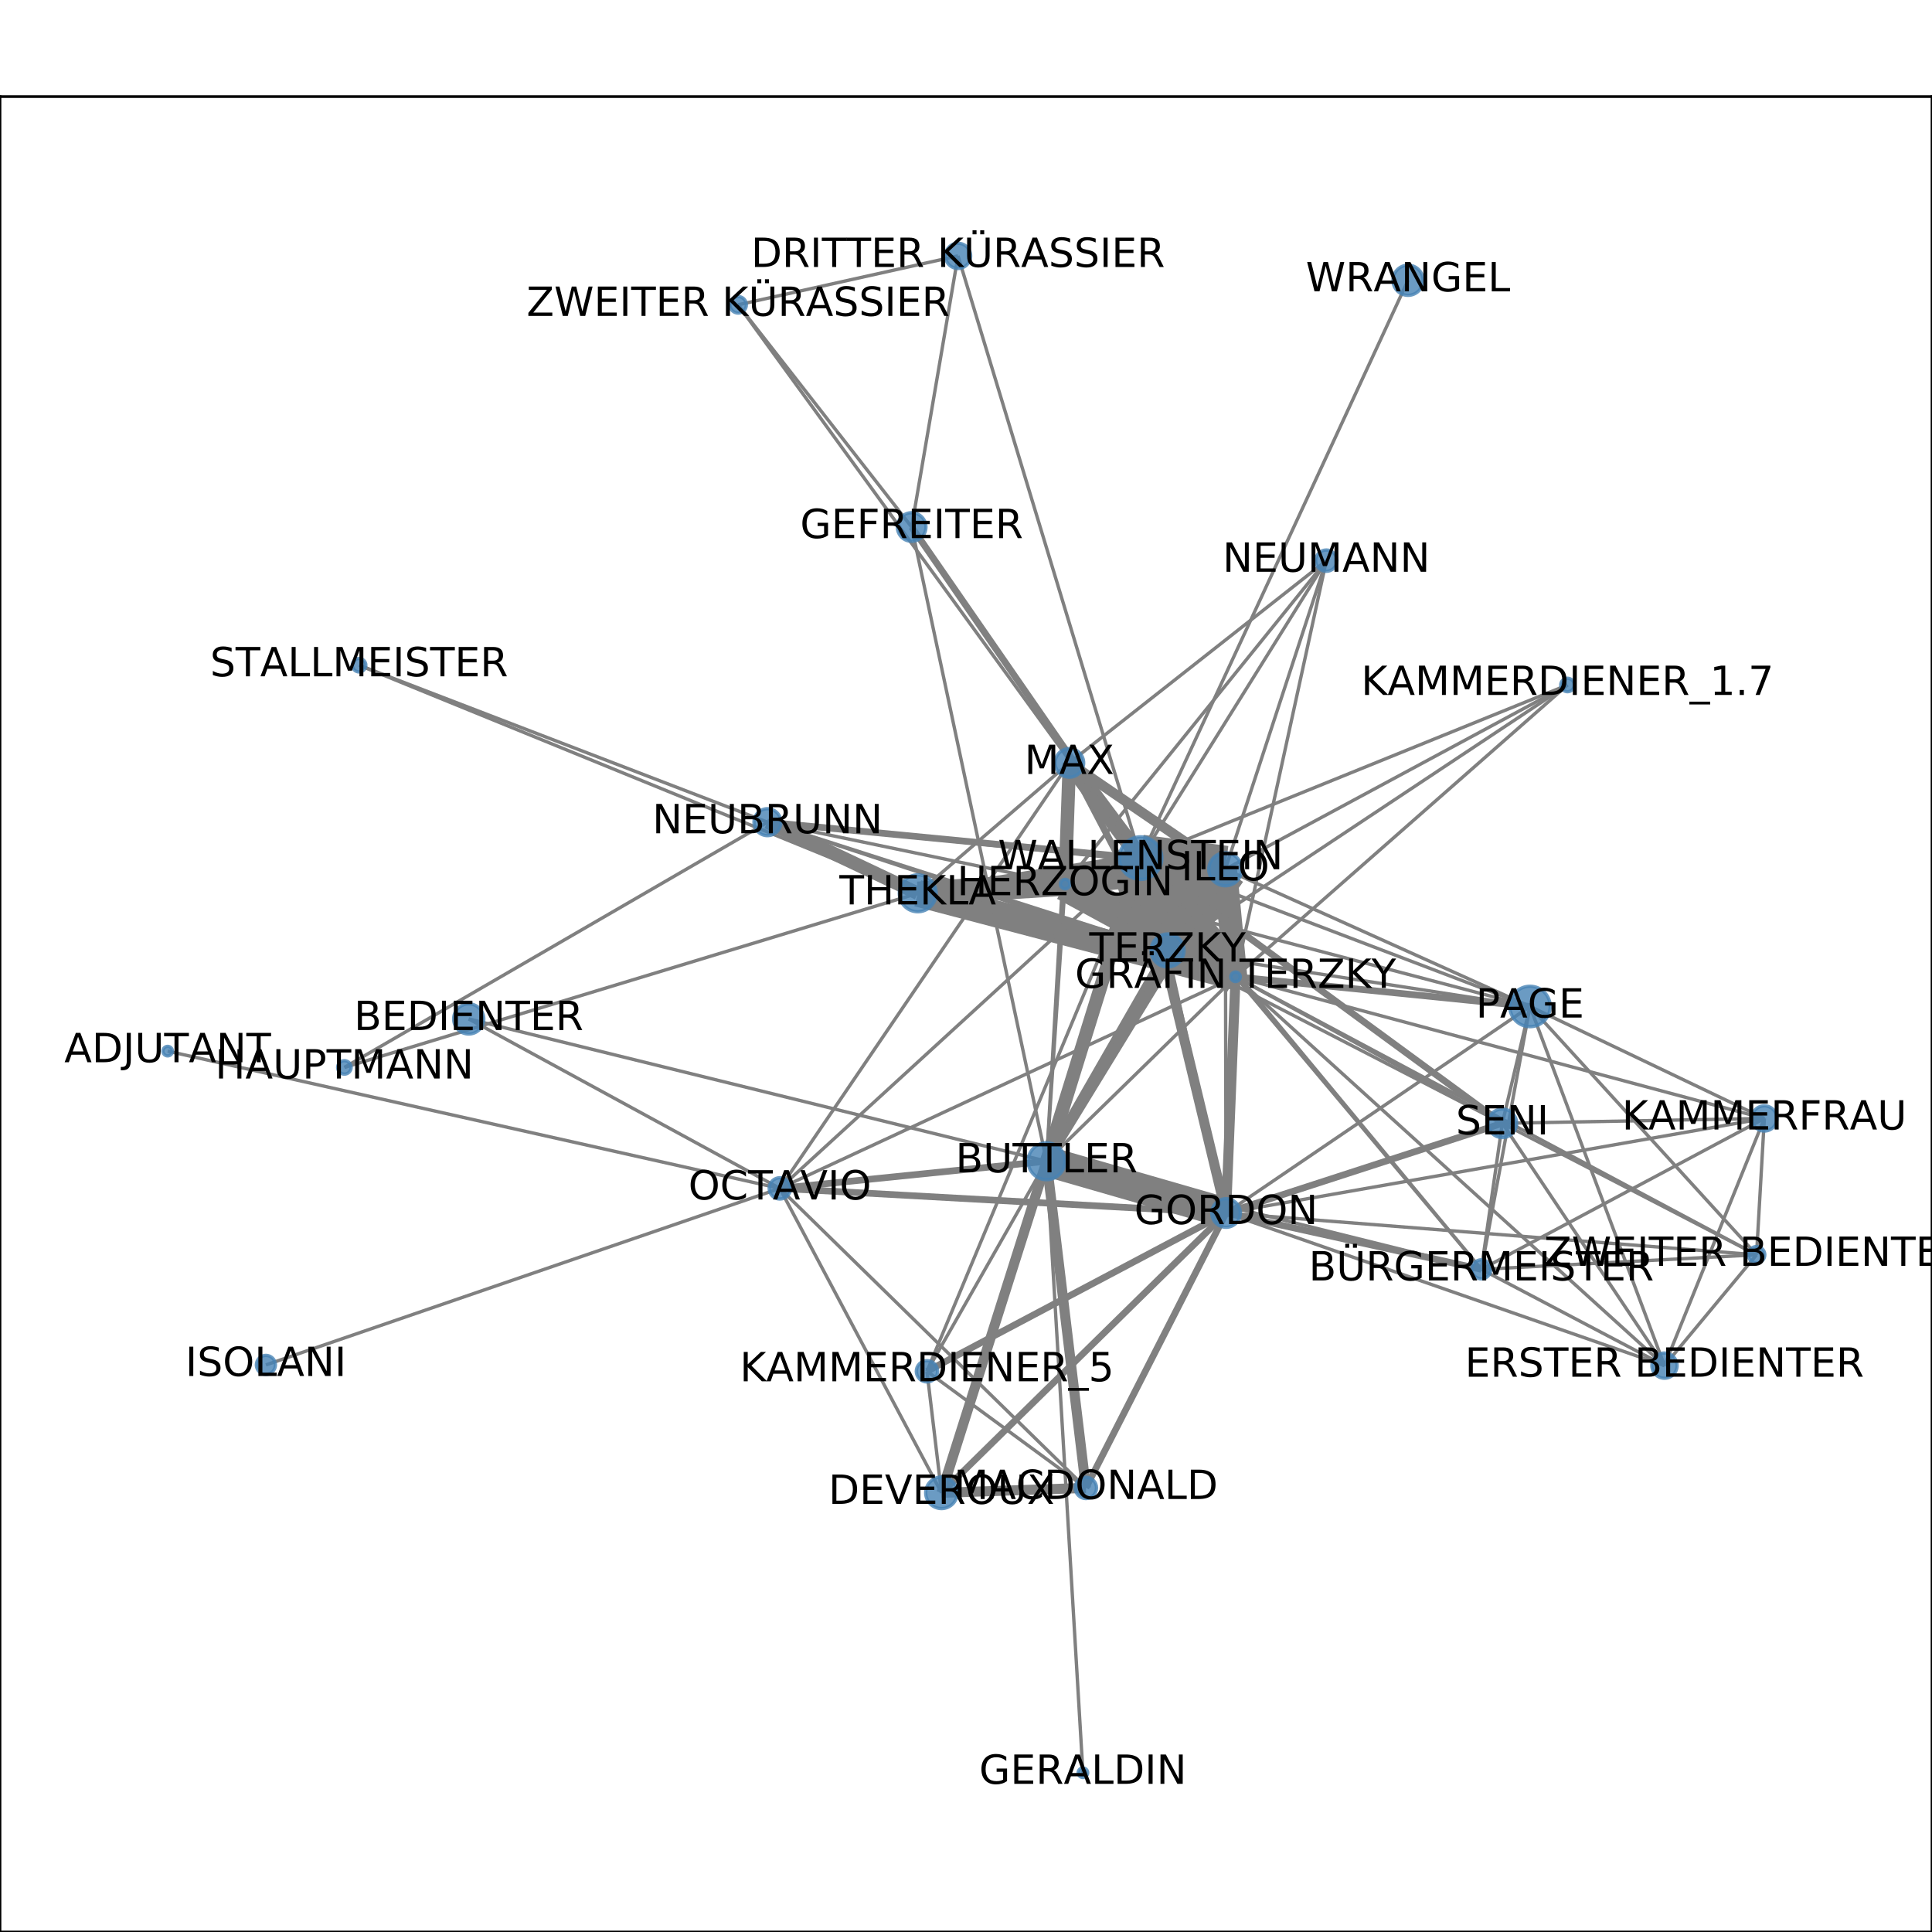 <?xml version="1.0" encoding="utf-8" standalone="no"?>
<!DOCTYPE svg PUBLIC "-//W3C//DTD SVG 1.1//EN"
  "http://www.w3.org/Graphics/SVG/1.1/DTD/svg11.dtd">
<!-- Created with matplotlib (http://matplotlib.org/) -->
<svg height="576pt" version="1.1" viewBox="0 0 576 576" width="576pt" xmlns="http://www.w3.org/2000/svg" xmlns:xlink="http://www.w3.org/1999/xlink">
 <defs>
  <style type="text/css">
*{stroke-linecap:butt;stroke-linejoin:round;}
  </style>
 </defs>
 <g id="figure_1">
  <g id="patch_1">
   <path d="M 0 576 
L 576 576 
L 576 0 
L 0 0 
z
" style="fill:#ffffff;"/>
  </g>
  <g id="axes_1">
   <g id="patch_2">
    <path d="M 0 576 
L 576 576 
L 576 28.8 
L 0 28.8 
z
" style="fill:#ffffff;"/>
   </g>
   <g id="LineCollection_1">
    <path clip-path="url(#p4037c266fe)" d="M 102.676 318.234 
L 273.618 266.326 
" style="fill:none;stroke:#808080;"/>
    <path clip-path="url(#p4037c266fe)" d="M 102.676 318.234 
L 228.81 245.121 
" style="fill:none;stroke:#808080;"/>
    <path clip-path="url(#p4037c266fe)" d="M 49.983 313.38 
L 232.497 354.3 
" style="fill:none;stroke:#808080;"/>
    <path clip-path="url(#p4037c266fe)" d="M 348.09 283.372 
L 317.55 263.587 
" style="fill:none;stroke:#808080;stroke-width:5;"/>
    <path clip-path="url(#p4037c266fe)" d="M 348.09 283.372 
L 365.301 259.164 
" style="fill:none;stroke:#808080;stroke-width:13;"/>
    <path clip-path="url(#p4037c266fe)" d="M 348.09 283.372 
L 228.81 245.121 
" style="fill:none;stroke:#808080;"/>
    <path clip-path="url(#p4037c266fe)" d="M 348.09 283.372 
L 312.018 346.211 
" style="fill:none;stroke:#808080;stroke-width:3;"/>
    <path clip-path="url(#p4037c266fe)" d="M 348.09 283.372 
L 318.817 227.446 
" style="fill:none;stroke:#808080;stroke-width:2;"/>
    <path clip-path="url(#p4037c266fe)" d="M 348.09 283.372 
L 447.9 334.893 
" style="fill:none;stroke:#808080;"/>
    <path clip-path="url(#p4037c266fe)" d="M 348.09 283.372 
L 273.618 266.326 
" style="fill:none;stroke:#808080;"/>
    <path clip-path="url(#p4037c266fe)" d="M 348.09 283.372 
L 340.044 255.841 
" style="fill:none;stroke:#808080;stroke-width:18;"/>
    <path clip-path="url(#p4037c266fe)" d="M 348.09 283.372 
L 467.322 204.219 
" style="fill:none;stroke:#808080;"/>
    <path clip-path="url(#p4037c266fe)" d="M 348.09 283.372 
L 368.36 291.216 
" style="fill:none;stroke:#808080;stroke-width:7;"/>
    <path clip-path="url(#p4037c266fe)" d="M 348.09 283.372 
L 456.15 300.063 
" style="fill:none;stroke:#808080;"/>
    <path clip-path="url(#p4037c266fe)" d="M 348.09 283.372 
L 365.536 361.638 
" style="fill:none;stroke:#808080;"/>
    <path clip-path="url(#p4037c266fe)" d="M 395.429 167.149 
L 317.55 263.587 
" style="fill:none;stroke:#808080;"/>
    <path clip-path="url(#p4037c266fe)" d="M 395.429 167.149 
L 365.301 259.164 
" style="fill:none;stroke:#808080;"/>
    <path clip-path="url(#p4037c266fe)" d="M 395.429 167.149 
L 368.36 291.216 
" style="fill:none;stroke:#808080;"/>
    <path clip-path="url(#p4037c266fe)" d="M 395.429 167.149 
L 340.044 255.841 
" style="fill:none;stroke:#808080;"/>
    <path clip-path="url(#p4037c266fe)" d="M 395.429 167.149 
L 318.817 227.446 
" style="fill:none;stroke:#808080;"/>
    <path clip-path="url(#p4037c266fe)" d="M 323.74 443.596 
L 365.536 361.638 
" style="fill:none;stroke:#808080;stroke-width:2;"/>
    <path clip-path="url(#p4037c266fe)" d="M 323.74 443.596 
L 276.362 408.833 
" style="fill:none;stroke:#808080;"/>
    <path clip-path="url(#p4037c266fe)" d="M 323.74 443.596 
L 312.018 346.211 
" style="fill:none;stroke:#808080;stroke-width:3;"/>
    <path clip-path="url(#p4037c266fe)" d="M 323.74 443.596 
L 280.694 445.051 
" style="fill:none;stroke:#808080;stroke-width:3;"/>
    <path clip-path="url(#p4037c266fe)" d="M 323.74 443.596 
L 232.497 354.3 
" style="fill:none;stroke:#808080;"/>
    <path clip-path="url(#p4037c266fe)" d="M 526.017 333.447 
L 496.242 407.143 
" style="fill:none;stroke:#808080;"/>
    <path clip-path="url(#p4037c266fe)" d="M 526.017 333.447 
L 523.692 374.101 
" style="fill:none;stroke:#808080;"/>
    <path clip-path="url(#p4037c266fe)" d="M 526.017 333.447 
L 368.36 291.216 
" style="fill:none;stroke:#808080;"/>
    <path clip-path="url(#p4037c266fe)" d="M 526.017 333.447 
L 456.15 300.063 
" style="fill:none;stroke:#808080;"/>
    <path clip-path="url(#p4037c266fe)" d="M 526.017 333.447 
L 447.9 334.893 
" style="fill:none;stroke:#808080;"/>
    <path clip-path="url(#p4037c266fe)" d="M 526.017 333.447 
L 441.645 378.43 
" style="fill:none;stroke:#808080;"/>
    <path clip-path="url(#p4037c266fe)" d="M 526.017 333.447 
L 365.536 361.638 
" style="fill:none;stroke:#808080;"/>
    <path clip-path="url(#p4037c266fe)" d="M 79.272 406.929 
L 232.497 354.3 
" style="fill:none;stroke:#808080;"/>
    <path clip-path="url(#p4037c266fe)" d="M 419.786 83.556 
L 340.044 255.841 
" style="fill:none;stroke:#808080;"/>
    <path clip-path="url(#p4037c266fe)" d="M 368.36 291.216 
L 317.55 263.587 
" style="fill:none;stroke:#808080;stroke-width:10;"/>
    <path clip-path="url(#p4037c266fe)" d="M 368.36 291.216 
L 365.301 259.164 
" style="fill:none;stroke:#808080;stroke-width:7;"/>
    <path clip-path="url(#p4037c266fe)" d="M 368.36 291.216 
L 228.81 245.121 
" style="fill:none;stroke:#808080;"/>
    <path clip-path="url(#p4037c266fe)" d="M 368.36 291.216 
L 312.018 346.211 
" style="fill:none;stroke:#808080;"/>
    <path clip-path="url(#p4037c266fe)" d="M 368.36 291.216 
L 447.9 334.893 
" style="fill:none;stroke:#808080;"/>
    <path clip-path="url(#p4037c266fe)" d="M 368.36 291.216 
L 273.618 266.326 
" style="fill:none;stroke:#808080;stroke-width:8;"/>
    <path clip-path="url(#p4037c266fe)" d="M 368.36 291.216 
L 318.817 227.446 
" style="fill:none;stroke:#808080;stroke-width:3;"/>
    <path clip-path="url(#p4037c266fe)" d="M 368.36 291.216 
L 340.044 255.841 
" style="fill:none;stroke:#808080;stroke-width:10;"/>
    <path clip-path="url(#p4037c266fe)" d="M 368.36 291.216 
L 467.322 204.219 
" style="fill:none;stroke:#808080;"/>
    <path clip-path="url(#p4037c266fe)" d="M 368.36 291.216 
L 523.692 374.101 
" style="fill:none;stroke:#808080;"/>
    <path clip-path="url(#p4037c266fe)" d="M 368.36 291.216 
L 456.15 300.063 
" style="fill:none;stroke:#808080;stroke-width:2;"/>
    <path clip-path="url(#p4037c266fe)" d="M 368.36 291.216 
L 232.497 354.3 
" style="fill:none;stroke:#808080;"/>
    <path clip-path="url(#p4037c266fe)" d="M 368.36 291.216 
L 496.242 407.143 
" style="fill:none;stroke:#808080;"/>
    <path clip-path="url(#p4037c266fe)" d="M 368.36 291.216 
L 441.645 378.43 
" style="fill:none;stroke:#808080;"/>
    <path clip-path="url(#p4037c266fe)" d="M 368.36 291.216 
L 365.536 361.638 
" style="fill:none;stroke:#808080;stroke-width:3;"/>
    <path clip-path="url(#p4037c266fe)" d="M 456.15 300.063 
L 317.55 263.587 
" style="fill:none;stroke:#808080;"/>
    <path clip-path="url(#p4037c266fe)" d="M 456.15 300.063 
L 365.301 259.164 
" style="fill:none;stroke:#808080;"/>
    <path clip-path="url(#p4037c266fe)" d="M 456.15 300.063 
L 523.692 374.101 
" style="fill:none;stroke:#808080;"/>
    <path clip-path="url(#p4037c266fe)" d="M 456.15 300.063 
L 441.645 378.43 
" style="fill:none;stroke:#808080;"/>
    <path clip-path="url(#p4037c266fe)" d="M 456.15 300.063 
L 447.9 334.893 
" style="fill:none;stroke:#808080;"/>
    <path clip-path="url(#p4037c266fe)" d="M 456.15 300.063 
L 340.044 255.841 
" style="fill:none;stroke:#808080;"/>
    <path clip-path="url(#p4037c266fe)" d="M 456.15 300.063 
L 365.536 361.638 
" style="fill:none;stroke:#808080;"/>
    <path clip-path="url(#p4037c266fe)" d="M 456.15 300.063 
L 496.242 407.143 
" style="fill:none;stroke:#808080;"/>
    <path clip-path="url(#p4037c266fe)" d="M 280.694 445.051 
L 276.362 408.833 
" style="fill:none;stroke:#808080;"/>
    <path clip-path="url(#p4037c266fe)" d="M 280.694 445.051 
L 365.536 361.638 
" style="fill:none;stroke:#808080;stroke-width:2;"/>
    <path clip-path="url(#p4037c266fe)" d="M 280.694 445.051 
L 312.018 346.211 
" style="fill:none;stroke:#808080;stroke-width:3;"/>
    <path clip-path="url(#p4037c266fe)" d="M 280.694 445.051 
L 232.497 354.3 
" style="fill:none;stroke:#808080;"/>
    <path clip-path="url(#p4037c266fe)" d="M 232.497 354.3 
L 312.018 346.211 
" style="fill:none;stroke:#808080;stroke-width:2;"/>
    <path clip-path="url(#p4037c266fe)" d="M 232.497 354.3 
L 318.817 227.446 
" style="fill:none;stroke:#808080;"/>
    <path clip-path="url(#p4037c266fe)" d="M 232.497 354.3 
L 139.744 303.783 
" style="fill:none;stroke:#808080;"/>
    <path clip-path="url(#p4037c266fe)" d="M 232.497 354.3 
L 340.044 255.841 
" style="fill:none;stroke:#808080;"/>
    <path clip-path="url(#p4037c266fe)" d="M 232.497 354.3 
L 365.536 361.638 
" style="fill:none;stroke:#808080;stroke-width:2;"/>
    <path clip-path="url(#p4037c266fe)" d="M 139.744 303.783 
L 312.018 346.211 
" style="fill:none;stroke:#808080;"/>
    <path clip-path="url(#p4037c266fe)" d="M 467.322 204.219 
L 340.044 255.841 
" style="fill:none;stroke:#808080;"/>
    <path clip-path="url(#p4037c266fe)" d="M 467.322 204.219 
L 365.301 259.164 
" style="fill:none;stroke:#808080;"/>
    <path clip-path="url(#p4037c266fe)" d="M 322.857 528.516 
L 312.018 346.211 
" style="fill:none;stroke:#808080;"/>
    <path clip-path="url(#p4037c266fe)" d="M 317.55 263.587 
L 228.81 245.121 
" style="fill:none;stroke:#808080;"/>
    <path clip-path="url(#p4037c266fe)" d="M 317.55 263.587 
L 312.018 346.211 
" style="fill:none;stroke:#808080;"/>
    <path clip-path="url(#p4037c266fe)" d="M 317.55 263.587 
L 365.301 259.164 
" style="fill:none;stroke:#808080;stroke-width:6;"/>
    <path clip-path="url(#p4037c266fe)" d="M 317.55 263.587 
L 273.618 266.326 
" style="fill:none;stroke:#808080;stroke-width:7;"/>
    <path clip-path="url(#p4037c266fe)" d="M 317.55 263.587 
L 318.817 227.446 
" style="fill:none;stroke:#808080;stroke-width:4;"/>
    <path clip-path="url(#p4037c266fe)" d="M 317.55 263.587 
L 340.044 255.841 
" style="fill:none;stroke:#808080;stroke-width:7;"/>
    <path clip-path="url(#p4037c266fe)" d="M 365.301 259.164 
L 228.81 245.121 
" style="fill:none;stroke:#808080;"/>
    <path clip-path="url(#p4037c266fe)" d="M 365.301 259.164 
L 312.018 346.211 
" style="fill:none;stroke:#808080;stroke-width:3;"/>
    <path clip-path="url(#p4037c266fe)" d="M 365.301 259.164 
L 318.817 227.446 
" style="fill:none;stroke:#808080;stroke-width:3;"/>
    <path clip-path="url(#p4037c266fe)" d="M 365.301 259.164 
L 273.618 266.326 
" style="fill:none;stroke:#808080;stroke-width:2;"/>
    <path clip-path="url(#p4037c266fe)" d="M 365.301 259.164 
L 340.044 255.841 
" style="fill:none;stroke:#808080;stroke-width:14;"/>
    <path clip-path="url(#p4037c266fe)" d="M 365.301 259.164 
L 365.536 361.638 
" style="fill:none;stroke:#808080;"/>
    <path clip-path="url(#p4037c266fe)" d="M 312.018 346.211 
L 271.796 157.117 
" style="fill:none;stroke:#808080;"/>
    <path clip-path="url(#p4037c266fe)" d="M 312.018 346.211 
L 318.817 227.446 
" style="fill:none;stroke:#808080;"/>
    <path clip-path="url(#p4037c266fe)" d="M 312.018 346.211 
L 340.044 255.841 
" style="fill:none;stroke:#808080;stroke-width:4;"/>
    <path clip-path="url(#p4037c266fe)" d="M 312.018 346.211 
L 276.362 408.833 
" style="fill:none;stroke:#808080;"/>
    <path clip-path="url(#p4037c266fe)" d="M 312.018 346.211 
L 441.645 378.43 
" style="fill:none;stroke:#808080;"/>
    <path clip-path="url(#p4037c266fe)" d="M 312.018 346.211 
L 365.536 361.638 
" style="fill:none;stroke:#808080;stroke-width:9;"/>
    <path clip-path="url(#p4037c266fe)" d="M 447.9 334.893 
L 523.692 374.101 
" style="fill:none;stroke:#808080;"/>
    <path clip-path="url(#p4037c266fe)" d="M 447.9 334.893 
L 496.242 407.143 
" style="fill:none;stroke:#808080;"/>
    <path clip-path="url(#p4037c266fe)" d="M 447.9 334.893 
L 441.645 378.43 
" style="fill:none;stroke:#808080;"/>
    <path clip-path="url(#p4037c266fe)" d="M 447.9 334.893 
L 340.044 255.841 
" style="fill:none;stroke:#808080;stroke-width:2;"/>
    <path clip-path="url(#p4037c266fe)" d="M 447.9 334.893 
L 365.536 361.638 
" style="fill:none;stroke:#808080;stroke-width:2;"/>
    <path clip-path="url(#p4037c266fe)" d="M 271.796 157.117 
L 285.618 76.284 
" style="fill:none;stroke:#808080;"/>
    <path clip-path="url(#p4037c266fe)" d="M 271.796 157.117 
L 220.061 90.87 
" style="fill:none;stroke:#808080;"/>
    <path clip-path="url(#p4037c266fe)" d="M 271.796 157.117 
L 340.044 255.841 
" style="fill:none;stroke:#808080;stroke-width:2;"/>
    <path clip-path="url(#p4037c266fe)" d="M 318.817 227.446 
L 273.618 266.326 
" style="fill:none;stroke:#808080;"/>
    <path clip-path="url(#p4037c266fe)" d="M 318.817 227.446 
L 340.044 255.841 
" style="fill:none;stroke:#808080;stroke-width:5;"/>
    <path clip-path="url(#p4037c266fe)" d="M 340.044 255.841 
L 365.536 361.638 
" style="fill:none;stroke:#808080;stroke-width:3;"/>
    <path clip-path="url(#p4037c266fe)" d="M 340.044 255.841 
L 228.81 245.121 
" style="fill:none;stroke:#808080;stroke-width:2;"/>
    <path clip-path="url(#p4037c266fe)" d="M 340.044 255.841 
L 285.618 76.284 
" style="fill:none;stroke:#808080;"/>
    <path clip-path="url(#p4037c266fe)" d="M 340.044 255.841 
L 220.061 90.87 
" style="fill:none;stroke:#808080;"/>
    <path clip-path="url(#p4037c266fe)" d="M 340.044 255.841 
L 276.362 408.833 
" style="fill:none;stroke:#808080;"/>
    <path clip-path="url(#p4037c266fe)" d="M 340.044 255.841 
L 441.645 378.43 
" style="fill:none;stroke:#808080;"/>
    <path clip-path="url(#p4037c266fe)" d="M 340.044 255.841 
L 273.618 266.326 
" style="fill:none;stroke:#808080;stroke-width:3;"/>
    <path clip-path="url(#p4037c266fe)" d="M 285.618 76.284 
L 220.061 90.87 
" style="fill:none;stroke:#808080;"/>
    <path clip-path="url(#p4037c266fe)" d="M 365.536 361.638 
L 523.692 374.101 
" style="fill:none;stroke:#808080;"/>
    <path clip-path="url(#p4037c266fe)" d="M 365.536 361.638 
L 276.362 408.833 
" style="fill:none;stroke:#808080;stroke-width:2;"/>
    <path clip-path="url(#p4037c266fe)" d="M 365.536 361.638 
L 496.242 407.143 
" style="fill:none;stroke:#808080;"/>
    <path clip-path="url(#p4037c266fe)" d="M 365.536 361.638 
L 441.645 378.43 
" style="fill:none;stroke:#808080;stroke-width:2;"/>
    <path clip-path="url(#p4037c266fe)" d="M 523.692 374.101 
L 496.242 407.143 
" style="fill:none;stroke:#808080;"/>
    <path clip-path="url(#p4037c266fe)" d="M 523.692 374.101 
L 441.645 378.43 
" style="fill:none;stroke:#808080;"/>
    <path clip-path="url(#p4037c266fe)" d="M 107.064 198.323 
L 273.618 266.326 
" style="fill:none;stroke:#808080;"/>
    <path clip-path="url(#p4037c266fe)" d="M 107.064 198.323 
L 228.81 245.121 
" style="fill:none;stroke:#808080;"/>
    <path clip-path="url(#p4037c266fe)" d="M 496.242 407.143 
L 441.645 378.43 
" style="fill:none;stroke:#808080;"/>
    <path clip-path="url(#p4037c266fe)" d="M 228.81 245.121 
L 273.618 266.326 
" style="fill:none;stroke:#808080;stroke-width:4;"/>
   </g>
   <g id="matplotlib.axis_1">
    <g id="xtick_1">
     <g id="line2d_1">
      <defs>
       <path d="M 0 0 
L 0 3.5 
" id="m85650cd1c9" style="stroke:#000000;stroke-width:0.8;"/>
      </defs>
      <g>
       <use style="stroke:#000000;stroke-width:0.8;" x="49.983" xlink:href="#m85650cd1c9" y="576"/>
      </g>
     </g>
     <g id="text_1">
      <!-- 0.0 -->
      <defs>
       <path d="M 31.781 66.406 
Q 24.172 66.406 20.328 58.906 
Q 16.5 51.422 16.5 36.375 
Q 16.5 21.391 20.328 13.891 
Q 24.172 6.391 31.781 6.391 
Q 39.453 6.391 43.281 13.891 
Q 47.125 21.391 47.125 36.375 
Q 47.125 51.422 43.281 58.906 
Q 39.453 66.406 31.781 66.406 
z
M 31.781 74.219 
Q 44.047 74.219 50.516 64.516 
Q 56.984 54.828 56.984 36.375 
Q 56.984 17.969 50.516 8.266 
Q 44.047 -1.422 31.781 -1.422 
Q 19.531 -1.422 13.062 8.266 
Q 6.594 17.969 6.594 36.375 
Q 6.594 54.828 13.062 64.516 
Q 19.531 74.219 31.781 74.219 
z
" id="DejaVuSans-30"/>
       <path d="M 10.688 12.406 
L 21 12.406 
L 21 0 
L 10.688 0 
z
" id="DejaVuSans-2e"/>
      </defs>
      <g transform="translate(42.032 590.598)scale(0.1 -0.1)">
       <use xlink:href="#DejaVuSans-30"/>
       <use x="63.623" xlink:href="#DejaVuSans-2e"/>
       <use x="95.41" xlink:href="#DejaVuSans-30"/>
      </g>
     </g>
    </g>
    <g id="xtick_2">
     <g id="line2d_2">
      <g>
       <use style="stroke:#000000;stroke-width:0.8;" x="150.88" xlink:href="#m85650cd1c9" y="576"/>
      </g>
     </g>
     <g id="text_2">
      <!-- 0.2 -->
      <defs>
       <path d="M 19.188 8.297 
L 53.609 8.297 
L 53.609 0 
L 7.328 0 
L 7.328 8.297 
Q 12.938 14.109 22.625 23.891 
Q 32.328 33.688 34.812 36.531 
Q 39.547 41.844 41.422 45.531 
Q 43.312 49.219 43.312 52.781 
Q 43.312 58.594 39.234 62.25 
Q 35.156 65.922 28.609 65.922 
Q 23.969 65.922 18.812 64.312 
Q 13.672 62.703 7.812 59.422 
L 7.812 69.391 
Q 13.766 71.781 18.938 73 
Q 24.125 74.219 28.422 74.219 
Q 39.75 74.219 46.484 68.547 
Q 53.219 62.891 53.219 53.422 
Q 53.219 48.922 51.531 44.891 
Q 49.859 40.875 45.406 35.406 
Q 44.188 33.984 37.641 27.219 
Q 31.109 20.453 19.188 8.297 
z
" id="DejaVuSans-32"/>
      </defs>
      <g transform="translate(142.928 590.598)scale(0.1 -0.1)">
       <use xlink:href="#DejaVuSans-30"/>
       <use x="63.623" xlink:href="#DejaVuSans-2e"/>
       <use x="95.41" xlink:href="#DejaVuSans-32"/>
      </g>
     </g>
    </g>
    <g id="xtick_3">
     <g id="line2d_3">
      <g>
       <use style="stroke:#000000;stroke-width:0.8;" x="251.776" xlink:href="#m85650cd1c9" y="576"/>
      </g>
     </g>
     <g id="text_3">
      <!-- 0.4 -->
      <defs>
       <path d="M 37.797 64.312 
L 12.891 25.391 
L 37.797 25.391 
z
M 35.203 72.906 
L 47.609 72.906 
L 47.609 25.391 
L 58.016 25.391 
L 58.016 17.188 
L 47.609 17.188 
L 47.609 0 
L 37.797 0 
L 37.797 17.188 
L 4.891 17.188 
L 4.891 26.703 
z
" id="DejaVuSans-34"/>
      </defs>
      <g transform="translate(243.825 590.598)scale(0.1 -0.1)">
       <use xlink:href="#DejaVuSans-30"/>
       <use x="63.623" xlink:href="#DejaVuSans-2e"/>
       <use x="95.41" xlink:href="#DejaVuSans-34"/>
      </g>
     </g>
    </g>
    <g id="xtick_4">
     <g id="line2d_4">
      <g>
       <use style="stroke:#000000;stroke-width:0.8;" x="352.673" xlink:href="#m85650cd1c9" y="576"/>
      </g>
     </g>
     <g id="text_4">
      <!-- 0.6 -->
      <defs>
       <path d="M 33.016 40.375 
Q 26.375 40.375 22.484 35.828 
Q 18.609 31.297 18.609 23.391 
Q 18.609 15.531 22.484 10.953 
Q 26.375 6.391 33.016 6.391 
Q 39.656 6.391 43.531 10.953 
Q 47.406 15.531 47.406 23.391 
Q 47.406 31.297 43.531 35.828 
Q 39.656 40.375 33.016 40.375 
z
M 52.594 71.297 
L 52.594 62.312 
Q 48.875 64.062 45.094 64.984 
Q 41.312 65.922 37.594 65.922 
Q 27.828 65.922 22.672 59.328 
Q 17.531 52.734 16.797 39.406 
Q 19.672 43.656 24.016 45.922 
Q 28.375 48.188 33.594 48.188 
Q 44.578 48.188 50.953 41.516 
Q 57.328 34.859 57.328 23.391 
Q 57.328 12.156 50.688 5.359 
Q 44.047 -1.422 33.016 -1.422 
Q 20.359 -1.422 13.672 8.266 
Q 6.984 17.969 6.984 36.375 
Q 6.984 53.656 15.188 63.938 
Q 23.391 74.219 37.203 74.219 
Q 40.922 74.219 44.703 73.484 
Q 48.484 72.75 52.594 71.297 
z
" id="DejaVuSans-36"/>
      </defs>
      <g transform="translate(344.721 590.598)scale(0.1 -0.1)">
       <use xlink:href="#DejaVuSans-30"/>
       <use x="63.623" xlink:href="#DejaVuSans-2e"/>
       <use x="95.41" xlink:href="#DejaVuSans-36"/>
      </g>
     </g>
    </g>
    <g id="xtick_5">
     <g id="line2d_5">
      <g>
       <use style="stroke:#000000;stroke-width:0.8;" x="453.569" xlink:href="#m85650cd1c9" y="576"/>
      </g>
     </g>
     <g id="text_5">
      <!-- 0.8 -->
      <defs>
       <path d="M 31.781 34.625 
Q 24.75 34.625 20.719 30.859 
Q 16.703 27.094 16.703 20.516 
Q 16.703 13.922 20.719 10.156 
Q 24.75 6.391 31.781 6.391 
Q 38.812 6.391 42.859 10.172 
Q 46.922 13.969 46.922 20.516 
Q 46.922 27.094 42.891 30.859 
Q 38.875 34.625 31.781 34.625 
z
M 21.922 38.812 
Q 15.578 40.375 12.031 44.719 
Q 8.5 49.078 8.5 55.328 
Q 8.5 64.062 14.719 69.141 
Q 20.953 74.219 31.781 74.219 
Q 42.672 74.219 48.875 69.141 
Q 55.078 64.062 55.078 55.328 
Q 55.078 49.078 51.531 44.719 
Q 48 40.375 41.703 38.812 
Q 48.828 37.156 52.797 32.312 
Q 56.781 27.484 56.781 20.516 
Q 56.781 9.906 50.312 4.234 
Q 43.844 -1.422 31.781 -1.422 
Q 19.734 -1.422 13.25 4.234 
Q 6.781 9.906 6.781 20.516 
Q 6.781 27.484 10.781 32.312 
Q 14.797 37.156 21.922 38.812 
z
M 18.312 54.391 
Q 18.312 48.734 21.844 45.562 
Q 25.391 42.391 31.781 42.391 
Q 38.141 42.391 41.719 45.562 
Q 45.312 48.734 45.312 54.391 
Q 45.312 60.062 41.719 63.234 
Q 38.141 66.406 31.781 66.406 
Q 25.391 66.406 21.844 63.234 
Q 18.312 60.062 18.312 54.391 
z
" id="DejaVuSans-38"/>
      </defs>
      <g transform="translate(445.618 590.598)scale(0.1 -0.1)">
       <use xlink:href="#DejaVuSans-30"/>
       <use x="63.623" xlink:href="#DejaVuSans-2e"/>
       <use x="95.41" xlink:href="#DejaVuSans-38"/>
      </g>
     </g>
    </g>
    <g id="xtick_6">
     <g id="line2d_6">
      <g>
       <use style="stroke:#000000;stroke-width:0.8;" x="554.466" xlink:href="#m85650cd1c9" y="576"/>
      </g>
     </g>
     <g id="text_6">
      <!-- 1.0 -->
      <defs>
       <path d="M 12.406 8.297 
L 28.516 8.297 
L 28.516 63.922 
L 10.984 60.406 
L 10.984 69.391 
L 28.422 72.906 
L 38.281 72.906 
L 38.281 8.297 
L 54.391 8.297 
L 54.391 0 
L 12.406 0 
z
" id="DejaVuSans-31"/>
      </defs>
      <g transform="translate(546.514 590.598)scale(0.1 -0.1)">
       <use xlink:href="#DejaVuSans-31"/>
       <use x="63.623" xlink:href="#DejaVuSans-2e"/>
       <use x="95.41" xlink:href="#DejaVuSans-30"/>
      </g>
     </g>
    </g>
   </g>
   <g id="matplotlib.axis_2">
    <g id="ytick_1">
     <g id="line2d_7">
      <defs>
       <path d="M 0 0 
L -3.5 0 
" id="m10aaabc4bc" style="stroke:#000000;stroke-width:0.8;"/>
      </defs>
      <g>
       <use style="stroke:#000000;stroke-width:0.8;" x="0" xlink:href="#m10aaabc4bc" y="528.516"/>
      </g>
     </g>
     <g id="text_7">
      <!-- 0.0 -->
      <g transform="translate(-22.903 532.315)scale(0.1 -0.1)">
       <use xlink:href="#DejaVuSans-30"/>
       <use x="63.623" xlink:href="#DejaVuSans-2e"/>
       <use x="95.41" xlink:href="#DejaVuSans-30"/>
      </g>
     </g>
    </g>
    <g id="ytick_2">
     <g id="line2d_8">
      <g>
       <use style="stroke:#000000;stroke-width:0.8;" x="0" xlink:href="#m10aaabc4bc" y="438.069"/>
      </g>
     </g>
     <g id="text_8">
      <!-- 0.2 -->
      <g transform="translate(-22.903 441.869)scale(0.1 -0.1)">
       <use xlink:href="#DejaVuSans-30"/>
       <use x="63.623" xlink:href="#DejaVuSans-2e"/>
       <use x="95.41" xlink:href="#DejaVuSans-32"/>
      </g>
     </g>
    </g>
    <g id="ytick_3">
     <g id="line2d_9">
      <g>
       <use style="stroke:#000000;stroke-width:0.8;" x="0" xlink:href="#m10aaabc4bc" y="347.623"/>
      </g>
     </g>
     <g id="text_9">
      <!-- 0.4 -->
      <g transform="translate(-22.903 351.422)scale(0.1 -0.1)">
       <use xlink:href="#DejaVuSans-30"/>
       <use x="63.623" xlink:href="#DejaVuSans-2e"/>
       <use x="95.41" xlink:href="#DejaVuSans-34"/>
      </g>
     </g>
    </g>
    <g id="ytick_4">
     <g id="line2d_10">
      <g>
       <use style="stroke:#000000;stroke-width:0.8;" x="0" xlink:href="#m10aaabc4bc" y="257.177"/>
      </g>
     </g>
     <g id="text_10">
      <!-- 0.6 -->
      <g transform="translate(-22.903 260.976)scale(0.1 -0.1)">
       <use xlink:href="#DejaVuSans-30"/>
       <use x="63.623" xlink:href="#DejaVuSans-2e"/>
       <use x="95.41" xlink:href="#DejaVuSans-36"/>
      </g>
     </g>
    </g>
    <g id="ytick_5">
     <g id="line2d_11">
      <g>
       <use style="stroke:#000000;stroke-width:0.8;" x="0" xlink:href="#m10aaabc4bc" y="166.731"/>
      </g>
     </g>
     <g id="text_11">
      <!-- 0.8 -->
      <g transform="translate(-22.903 170.53)scale(0.1 -0.1)">
       <use xlink:href="#DejaVuSans-30"/>
       <use x="63.623" xlink:href="#DejaVuSans-2e"/>
       <use x="95.41" xlink:href="#DejaVuSans-38"/>
      </g>
     </g>
    </g>
    <g id="ytick_6">
     <g id="line2d_12">
      <g>
       <use style="stroke:#000000;stroke-width:0.8;" x="0" xlink:href="#m10aaabc4bc" y="76.284"/>
      </g>
     </g>
     <g id="text_12">
      <!-- 1.0 -->
      <g transform="translate(-22.903 80.084)scale(0.1 -0.1)">
       <use xlink:href="#DejaVuSans-31"/>
       <use x="63.623" xlink:href="#DejaVuSans-2e"/>
       <use x="95.41" xlink:href="#DejaVuSans-30"/>
      </g>
     </g>
    </g>
   </g>
   <g id="PathCollection_1">
    <path clip-path="url(#p4037c266fe)" d="M 102.676 320.242 
C 103.209 320.242 103.72 320.03 104.096 319.654 
C 104.473 319.277 104.684 318.766 104.684 318.234 
C 104.684 317.701 104.473 317.19 104.096 316.814 
C 103.72 316.437 103.209 316.226 102.676 316.226 
C 102.144 316.226 101.633 316.437 101.256 316.814 
C 100.88 317.19 100.668 317.701 100.668 318.234 
C 100.668 318.766 100.88 319.277 101.256 319.654 
C 101.633 320.03 102.144 320.242 102.676 320.242 
z
" style="fill:#4682b4;fill-opacity:0.8;stroke:#4682b4;stroke-opacity:0.8;"/>
    <path clip-path="url(#p4037c266fe)" d="M 49.983 314.8 
C 50.36 314.8 50.721 314.65 50.987 314.384 
C 51.254 314.117 51.403 313.756 51.403 313.38 
C 51.403 313.003 51.254 312.642 50.987 312.376 
C 50.721 312.109 50.36 311.96 49.983 311.96 
C 49.607 311.96 49.246 312.109 48.979 312.376 
C 48.713 312.642 48.564 313.003 48.564 313.38 
C 48.564 313.756 48.713 314.117 48.979 314.384 
C 49.246 314.65 49.607 314.8 49.983 314.8 
z
" style="fill:#4682b4;fill-opacity:0.8;stroke:#4682b4;stroke-opacity:0.8;"/>
    <path clip-path="url(#p4037c266fe)" d="M 348.09 288.291 
C 349.395 288.291 350.646 287.772 351.568 286.85 
C 352.491 285.928 353.009 284.676 353.009 283.372 
C 353.009 282.068 352.491 280.816 351.568 279.894 
C 350.646 278.972 349.395 278.453 348.09 278.453 
C 346.786 278.453 345.535 278.972 344.612 279.894 
C 343.69 280.816 343.172 282.068 343.172 283.372 
C 343.172 284.676 343.69 285.928 344.612 286.85 
C 345.535 287.772 346.786 288.291 348.09 288.291 
z
" style="fill:#4682b4;fill-opacity:0.8;stroke:#4682b4;stroke-opacity:0.8;"/>
    <path clip-path="url(#p4037c266fe)" d="M 395.429 170.324 
C 396.271 170.324 397.078 169.99 397.674 169.394 
C 398.269 168.799 398.604 167.991 398.604 167.149 
C 398.604 166.307 398.269 165.5 397.674 164.904 
C 397.078 164.309 396.271 163.974 395.429 163.974 
C 394.587 163.974 393.779 164.309 393.183 164.904 
C 392.588 165.5 392.254 166.307 392.254 167.149 
C 392.254 167.991 392.588 168.799 393.183 169.394 
C 393.779 169.99 394.587 170.324 395.429 170.324 
z
" style="fill:#4682b4;fill-opacity:0.8;stroke:#4682b4;stroke-opacity:0.8;"/>
    <path clip-path="url(#p4037c266fe)" d="M 323.74 446.771 
C 324.582 446.771 325.389 446.437 325.985 445.841 
C 326.58 445.246 326.915 444.438 326.915 443.596 
C 326.915 442.754 326.58 441.947 325.985 441.351 
C 325.389 440.756 324.582 440.421 323.74 440.421 
C 322.898 440.421 322.09 440.756 321.495 441.351 
C 320.899 441.947 320.565 442.754 320.565 443.596 
C 320.565 444.438 320.899 445.246 321.495 445.841 
C 322.09 446.437 322.898 446.771 323.74 446.771 
z
" style="fill:#4682b4;fill-opacity:0.8;stroke:#4682b4;stroke-opacity:0.8;"/>
    <path clip-path="url(#p4037c266fe)" d="M 526.017 337.204 
C 527.013 337.204 527.968 336.808 528.673 336.104 
C 529.377 335.399 529.773 334.444 529.773 333.447 
C 529.773 332.451 529.377 331.495 528.673 330.791 
C 527.968 330.086 527.013 329.691 526.017 329.691 
C 525.02 329.691 524.065 330.086 523.36 330.791 
C 522.656 331.495 522.26 332.451 522.26 333.447 
C 522.26 334.444 522.656 335.399 523.36 336.104 
C 524.065 336.808 525.02 337.204 526.017 337.204 
z
" style="fill:#4682b4;fill-opacity:0.8;stroke:#4682b4;stroke-opacity:0.8;"/>
    <path clip-path="url(#p4037c266fe)" d="M 79.272 409.769 
C 80.026 409.769 80.748 409.47 81.281 408.937 
C 81.813 408.405 82.112 407.682 82.112 406.929 
C 82.112 406.176 81.813 405.454 81.281 404.921 
C 80.748 404.388 80.026 404.089 79.272 404.089 
C 78.519 404.089 77.797 404.388 77.264 404.921 
C 76.732 405.454 76.433 406.176 76.433 406.929 
C 76.433 407.682 76.732 408.405 77.264 408.937 
C 77.797 409.47 78.519 409.769 79.272 409.769 
z
" style="fill:#4682b4;fill-opacity:0.8;stroke:#4682b4;stroke-opacity:0.8;"/>
    <path clip-path="url(#p4037c266fe)" d="M 419.786 88.046 
C 420.976 88.046 422.119 87.573 422.961 86.731 
C 423.803 85.889 424.276 84.747 424.276 83.556 
C 424.276 82.365 423.803 81.223 422.961 80.381 
C 422.119 79.539 420.976 79.066 419.786 79.066 
C 418.595 79.066 417.453 79.539 416.611 80.381 
C 415.769 81.223 415.295 82.365 415.295 83.556 
C 415.295 84.747 415.769 85.889 416.611 86.731 
C 417.453 87.573 418.595 88.046 419.786 88.046 
z
" style="fill:#4682b4;fill-opacity:0.8;stroke:#4682b4;stroke-opacity:0.8;"/>
    <path clip-path="url(#p4037c266fe)" d="M 368.36 292.636 
C 368.737 292.636 369.098 292.486 369.364 292.22 
C 369.631 291.954 369.78 291.592 369.78 291.216 
C 369.78 290.839 369.631 290.478 369.364 290.212 
C 369.098 289.946 368.737 289.796 368.36 289.796 
C 367.984 289.796 367.623 289.946 367.356 290.212 
C 367.09 290.478 366.94 290.839 366.94 291.216 
C 366.94 291.592 367.09 291.954 367.356 292.22 
C 367.623 292.486 367.984 292.636 368.36 292.636 
z
" style="fill:#4682b4;fill-opacity:0.8;stroke:#4682b4;stroke-opacity:0.8;"/>
    <path clip-path="url(#p4037c266fe)" d="M 456.15 306.088 
C 457.747 306.088 459.28 305.453 460.409 304.323 
C 461.539 303.193 462.174 301.661 462.174 300.063 
C 462.174 298.466 461.539 296.933 460.409 295.804 
C 459.28 294.674 457.747 294.039 456.15 294.039 
C 454.552 294.039 453.02 294.674 451.89 295.804 
C 450.76 296.933 450.125 298.466 450.125 300.063 
C 450.125 301.661 450.76 303.193 451.89 304.323 
C 453.02 305.453 454.552 306.088 456.15 306.088 
z
" style="fill:#4682b4;fill-opacity:0.8;stroke:#4682b4;stroke-opacity:0.8;"/>
    <path clip-path="url(#p4037c266fe)" d="M 280.694 449.76 
C 281.943 449.76 283.141 449.264 284.024 448.381 
C 284.907 447.498 285.404 446.3 285.404 445.051 
C 285.404 443.802 284.907 442.604 284.024 441.721 
C 283.141 440.838 281.943 440.341 280.694 440.341 
C 279.445 440.341 278.248 440.838 277.364 441.721 
C 276.481 442.604 275.985 443.802 275.985 445.051 
C 275.985 446.3 276.481 447.498 277.364 448.381 
C 278.248 449.264 279.445 449.76 280.694 449.76 
z
" style="fill:#4682b4;fill-opacity:0.8;stroke:#4682b4;stroke-opacity:0.8;"/>
    <path clip-path="url(#p4037c266fe)" d="M 232.497 357.475 
C 233.339 357.475 234.146 357.141 234.742 356.545 
C 235.337 355.95 235.672 355.142 235.672 354.3 
C 235.672 353.458 235.337 352.65 234.742 352.055 
C 234.146 351.46 233.339 351.125 232.497 351.125 
C 231.655 351.125 230.847 351.46 230.252 352.055 
C 229.656 352.65 229.322 353.458 229.322 354.3 
C 229.322 355.142 229.656 355.95 230.252 356.545 
C 230.847 357.141 231.655 357.475 232.497 357.475 
z
" style="fill:#4682b4;fill-opacity:0.8;stroke:#4682b4;stroke-opacity:0.8;"/>
    <path clip-path="url(#p4037c266fe)" d="M 139.744 308.273 
C 140.935 308.273 142.077 307.8 142.919 306.958 
C 143.761 306.116 144.234 304.974 144.234 303.783 
C 144.234 302.592 143.761 301.45 142.919 300.608 
C 142.077 299.766 140.935 299.293 139.744 299.293 
C 138.553 299.293 137.411 299.766 136.569 300.608 
C 135.727 301.45 135.254 302.592 135.254 303.783 
C 135.254 304.974 135.727 306.116 136.569 306.958 
C 137.411 307.8 138.553 308.273 139.744 308.273 
z
" style="fill:#4682b4;fill-opacity:0.8;stroke:#4682b4;stroke-opacity:0.8;"/>
    <path clip-path="url(#p4037c266fe)" d="M 467.322 206.227 
C 467.855 206.227 468.366 206.015 468.742 205.639 
C 469.119 205.262 469.331 204.751 469.331 204.219 
C 469.331 203.686 469.119 203.176 468.742 202.799 
C 468.366 202.422 467.855 202.211 467.322 202.211 
C 466.79 202.211 466.279 202.422 465.903 202.799 
C 465.526 203.176 465.314 203.686 465.314 204.219 
C 465.314 204.751 465.526 205.262 465.903 205.639 
C 466.279 206.015 466.79 206.227 467.322 206.227 
z
" style="fill:#4682b4;fill-opacity:0.8;stroke:#4682b4;stroke-opacity:0.8;"/>
    <path clip-path="url(#p4037c266fe)" d="M 322.857 529.936 
C 323.234 529.936 323.595 529.786 323.861 529.52 
C 324.127 529.253 324.277 528.892 324.277 528.516 
C 324.277 528.139 324.127 527.778 323.861 527.512 
C 323.595 527.245 323.234 527.096 322.857 527.096 
C 322.48 527.096 322.119 527.245 321.853 527.512 
C 321.587 527.778 321.437 528.139 321.437 528.516 
C 321.437 528.892 321.587 529.253 321.853 529.52 
C 322.119 529.786 322.48 529.936 322.857 529.936 
z
" style="fill:#4682b4;fill-opacity:0.8;stroke:#4682b4;stroke-opacity:0.8;"/>
    <path clip-path="url(#p4037c266fe)" d="M 317.55 265.007 
C 317.927 265.007 318.288 264.857 318.554 264.591 
C 318.82 264.325 318.97 263.964 318.97 263.587 
C 318.97 263.211 318.82 262.849 318.554 262.583 
C 318.288 262.317 317.927 262.167 317.55 262.167 
C 317.173 262.167 316.812 262.317 316.546 262.583 
C 316.28 262.849 316.13 263.211 316.13 263.587 
C 316.13 263.964 316.28 264.325 316.546 264.591 
C 316.812 264.857 317.173 265.007 317.55 265.007 
z
" style="fill:#4682b4;fill-opacity:0.8;stroke:#4682b4;stroke-opacity:0.8;"/>
    <path clip-path="url(#p4037c266fe)" d="M 365.301 264.083 
C 366.605 264.083 367.856 263.565 368.779 262.642 
C 369.701 261.72 370.219 260.469 370.219 259.164 
C 370.219 257.86 369.701 256.609 368.779 255.686 
C 367.856 254.764 366.605 254.246 365.301 254.246 
C 363.996 254.246 362.745 254.764 361.823 255.686 
C 360.9 256.609 360.382 257.86 360.382 259.164 
C 360.382 260.469 360.9 261.72 361.823 262.642 
C 362.745 263.565 363.996 264.083 365.301 264.083 
z
" style="fill:#4682b4;fill-opacity:0.8;stroke:#4682b4;stroke-opacity:0.8;"/>
    <path clip-path="url(#p4037c266fe)" d="M 312.018 351.71 
C 313.477 351.71 314.876 351.13 315.907 350.099 
C 316.938 349.068 317.518 347.669 317.518 346.211 
C 317.518 344.752 316.938 343.353 315.907 342.322 
C 314.876 341.291 313.477 340.711 312.018 340.711 
C 310.56 340.711 309.161 341.291 308.13 342.322 
C 307.099 343.353 306.519 344.752 306.519 346.211 
C 306.519 347.669 307.099 349.068 308.13 350.099 
C 309.161 351.13 310.56 351.71 312.018 351.71 
z
" style="fill:#4682b4;fill-opacity:0.8;stroke:#4682b4;stroke-opacity:0.8;"/>
    <path clip-path="url(#p4037c266fe)" d="M 447.9 339.152 
C 449.03 339.152 450.114 338.703 450.912 337.905 
C 451.711 337.106 452.16 336.022 452.16 334.893 
C 452.16 333.763 451.711 332.679 450.912 331.88 
C 450.114 331.082 449.03 330.633 447.9 330.633 
C 446.771 330.633 445.687 331.082 444.888 331.88 
C 444.089 332.679 443.641 333.763 443.641 334.893 
C 443.641 336.022 444.089 337.106 444.888 337.905 
C 445.687 338.703 446.771 339.152 447.9 339.152 
z
" style="fill:#4682b4;fill-opacity:0.8;stroke:#4682b4;stroke-opacity:0.8;"/>
    <path clip-path="url(#p4037c266fe)" d="M 271.796 161.377 
C 272.925 161.377 274.009 160.928 274.808 160.129 
C 275.607 159.33 276.056 158.247 276.056 157.117 
C 276.056 155.987 275.607 154.904 274.808 154.105 
C 274.009 153.306 272.925 152.857 271.796 152.857 
C 270.666 152.857 269.583 153.306 268.784 154.105 
C 267.985 154.904 267.536 155.987 267.536 157.117 
C 267.536 158.247 267.985 159.33 268.784 160.129 
C 269.583 160.928 270.666 161.377 271.796 161.377 
z
" style="fill:#4682b4;fill-opacity:0.8;stroke:#4682b4;stroke-opacity:0.8;"/>
    <path clip-path="url(#p4037c266fe)" d="M 318.817 231.705 
C 319.946 231.705 321.03 231.256 321.829 230.458 
C 322.628 229.659 323.076 228.575 323.076 227.446 
C 323.076 226.316 322.628 225.232 321.829 224.433 
C 321.03 223.635 319.946 223.186 318.817 223.186 
C 317.687 223.186 316.604 223.635 315.805 224.433 
C 315.006 225.232 314.557 226.316 314.557 227.446 
C 314.557 228.575 315.006 229.659 315.805 230.458 
C 316.604 231.256 317.687 231.705 318.817 231.705 
z
" style="fill:#4682b4;fill-opacity:0.8;stroke:#4682b4;stroke-opacity:0.8;"/>
    <path clip-path="url(#p4037c266fe)" d="M 340.044 262.191 
C 341.728 262.191 343.343 261.522 344.534 260.331 
C 345.725 259.141 346.394 257.525 346.394 255.841 
C 346.394 254.157 345.725 252.542 344.534 251.351 
C 343.343 250.16 341.728 249.491 340.044 249.491 
C 338.36 249.491 336.745 250.16 335.554 251.351 
C 334.363 252.542 333.694 254.157 333.694 255.841 
C 333.694 257.525 334.363 259.141 335.554 260.331 
C 336.745 261.522 338.36 262.191 340.044 262.191 
z
" style="fill:#4682b4;fill-opacity:0.8;stroke:#4682b4;stroke-opacity:0.8;"/>
    <path clip-path="url(#p4037c266fe)" d="M 285.618 80.041 
C 286.614 80.041 287.57 79.645 288.275 78.941 
C 288.979 78.236 289.375 77.281 289.375 76.284 
C 289.375 75.288 288.979 74.332 288.275 73.628 
C 287.57 72.923 286.614 72.528 285.618 72.528 
C 284.622 72.528 283.666 72.923 282.962 73.628 
C 282.257 74.332 281.861 75.288 281.861 76.284 
C 281.861 77.281 282.257 78.236 282.962 78.941 
C 283.666 79.645 284.622 80.041 285.618 80.041 
z
" style="fill:#4682b4;fill-opacity:0.8;stroke:#4682b4;stroke-opacity:0.8;"/>
    <path clip-path="url(#p4037c266fe)" d="M 365.536 365.898 
C 366.665 365.898 367.749 365.449 368.548 364.65 
C 369.347 363.852 369.796 362.768 369.796 361.638 
C 369.796 360.509 369.347 359.425 368.548 358.626 
C 367.749 357.827 366.665 357.379 365.536 357.379 
C 364.406 357.379 363.323 357.827 362.524 358.626 
C 361.725 359.425 361.276 360.509 361.276 361.638 
C 361.276 362.768 361.725 363.852 362.524 364.65 
C 363.323 365.449 364.406 365.898 365.536 365.898 
z
" style="fill:#4682b4;fill-opacity:0.8;stroke:#4682b4;stroke-opacity:0.8;"/>
    <path clip-path="url(#p4037c266fe)" d="M 523.692 376.561 
C 524.344 376.561 524.97 376.302 525.431 375.84 
C 525.892 375.379 526.152 374.754 526.152 374.101 
C 526.152 373.449 525.892 372.824 525.431 372.362 
C 524.97 371.901 524.344 371.642 523.692 371.642 
C 523.04 371.642 522.414 371.901 521.953 372.362 
C 521.492 372.824 521.233 373.449 521.233 374.101 
C 521.233 374.754 521.492 375.379 521.953 375.84 
C 522.414 376.302 523.04 376.561 523.692 376.561 
z
" style="fill:#4682b4;fill-opacity:0.8;stroke:#4682b4;stroke-opacity:0.8;"/>
    <path clip-path="url(#p4037c266fe)" d="M 220.061 93.329 
C 220.713 93.329 221.339 93.07 221.8 92.609 
C 222.261 92.148 222.52 91.522 222.52 90.87 
C 222.52 90.218 222.261 89.592 221.8 89.131 
C 221.339 88.67 220.713 88.41 220.061 88.41 
C 219.409 88.41 218.783 88.67 218.322 89.131 
C 217.861 89.592 217.601 90.218 217.601 90.87 
C 217.601 91.522 217.861 92.148 218.322 92.609 
C 218.783 93.07 219.409 93.329 220.061 93.329 
z
" style="fill:#4682b4;fill-opacity:0.8;stroke:#4682b4;stroke-opacity:0.8;"/>
    <path clip-path="url(#p4037c266fe)" d="M 107.064 200.331 
C 107.596 200.331 108.107 200.119 108.483 199.743 
C 108.86 199.366 109.072 198.856 109.072 198.323 
C 109.072 197.79 108.86 197.28 108.483 196.903 
C 108.107 196.527 107.596 196.315 107.064 196.315 
C 106.531 196.315 106.02 196.527 105.644 196.903 
C 105.267 197.28 105.056 197.79 105.056 198.323 
C 105.056 198.856 105.267 199.366 105.644 199.743 
C 106.02 200.119 106.531 200.331 107.064 200.331 
z
" style="fill:#4682b4;fill-opacity:0.8;stroke:#4682b4;stroke-opacity:0.8;"/>
    <path clip-path="url(#p4037c266fe)" d="M 496.242 410.899 
C 497.238 410.899 498.194 410.504 498.898 409.799 
C 499.603 409.095 499.999 408.139 499.999 407.143 
C 499.999 406.146 499.603 405.191 498.898 404.486 
C 498.194 403.782 497.238 403.386 496.242 403.386 
C 495.246 403.386 494.29 403.782 493.585 404.486 
C 492.881 405.191 492.485 406.146 492.485 407.143 
C 492.485 408.139 492.881 409.095 493.585 409.799 
C 494.29 410.504 495.246 410.899 496.242 410.899 
z
" style="fill:#4682b4;fill-opacity:0.8;stroke:#4682b4;stroke-opacity:0.8;"/>
    <path clip-path="url(#p4037c266fe)" d="M 276.362 412.008 
C 277.204 412.008 278.012 411.673 278.607 411.078 
C 279.203 410.482 279.537 409.675 279.537 408.833 
C 279.537 407.991 279.203 407.183 278.607 406.588 
C 278.012 405.992 277.204 405.658 276.362 405.658 
C 275.52 405.658 274.713 405.992 274.117 406.588 
C 273.522 407.183 273.187 407.991 273.187 408.833 
C 273.187 409.675 273.522 410.482 274.117 411.078 
C 274.713 411.673 275.52 412.008 276.362 412.008 
z
" style="fill:#4682b4;fill-opacity:0.8;stroke:#4682b4;stroke-opacity:0.8;"/>
    <path clip-path="url(#p4037c266fe)" d="M 228.81 249.137 
C 229.875 249.137 230.896 248.714 231.65 247.961 
C 232.403 247.208 232.826 246.186 232.826 245.121 
C 232.826 244.056 232.403 243.035 231.65 242.281 
C 230.896 241.528 229.875 241.105 228.81 241.105 
C 227.745 241.105 226.723 241.528 225.97 242.281 
C 225.217 243.035 224.794 244.056 224.794 245.121 
C 224.794 246.186 225.217 247.208 225.97 247.961 
C 226.723 248.714 227.745 249.137 228.81 249.137 
z
" style="fill:#4682b4;fill-opacity:0.8;stroke:#4682b4;stroke-opacity:0.8;"/>
    <path clip-path="url(#p4037c266fe)" d="M 441.645 381.27 
C 442.398 381.27 443.12 380.97 443.653 380.438 
C 444.185 379.905 444.484 379.183 444.484 378.43 
C 444.484 377.677 444.185 376.954 443.653 376.422 
C 443.12 375.889 442.398 375.59 441.645 375.59 
C 440.891 375.59 440.169 375.889 439.637 376.422 
C 439.104 376.954 438.805 377.677 438.805 378.43 
C 438.805 379.183 439.104 379.905 439.637 380.438 
C 440.169 380.97 440.891 381.27 441.645 381.27 
z
" style="fill:#4682b4;fill-opacity:0.8;stroke:#4682b4;stroke-opacity:0.8;"/>
    <path clip-path="url(#p4037c266fe)" d="M 273.618 271.825 
C 275.076 271.825 276.475 271.246 277.507 270.215 
C 278.538 269.184 279.117 267.785 279.117 266.326 
C 279.117 264.868 278.538 263.469 277.507 262.438 
C 276.475 261.406 275.076 260.827 273.618 260.827 
C 272.16 260.827 270.761 261.406 269.729 262.438 
C 268.698 263.469 268.119 264.868 268.119 266.326 
C 268.119 267.785 268.698 269.184 269.729 270.215 
C 270.761 271.246 272.16 271.825 273.618 271.825 
z
" style="fill:#4682b4;fill-opacity:0.8;stroke:#4682b4;stroke-opacity:0.8;"/>
   </g>
   <g id="patch_3">
    <path d="M 0 576 
L 0 28.8 
" style="fill:none;stroke:#000000;stroke-linecap:square;stroke-linejoin:miter;stroke-width:0.8;"/>
   </g>
   <g id="patch_4">
    <path d="M 576 576 
L 576 28.8 
" style="fill:none;stroke:#000000;stroke-linecap:square;stroke-linejoin:miter;stroke-width:0.8;"/>
   </g>
   <g id="patch_5">
    <path d="M 0 576 
L 576 576 
" style="fill:none;stroke:#000000;stroke-linecap:square;stroke-linejoin:miter;stroke-width:0.8;"/>
   </g>
   <g id="patch_6">
    <path d="M 0 28.8 
L 576 28.8 
" style="fill:none;stroke:#000000;stroke-linecap:square;stroke-linejoin:miter;stroke-width:0.8;"/>
   </g>
   <g id="text_13">
    <g clip-path="url(#p4037c266fe)">
     <!-- HAUPTMANN -->
     <defs>
      <path d="M 9.812 72.906 
L 19.672 72.906 
L 19.672 43.016 
L 55.516 43.016 
L 55.516 72.906 
L 65.375 72.906 
L 65.375 0 
L 55.516 0 
L 55.516 34.719 
L 19.672 34.719 
L 19.672 0 
L 9.812 0 
z
" id="DejaVuSans-48"/>
      <path d="M 34.188 63.188 
L 20.797 26.906 
L 47.609 26.906 
z
M 28.609 72.906 
L 39.797 72.906 
L 67.578 0 
L 57.328 0 
L 50.688 18.703 
L 17.828 18.703 
L 11.188 0 
L 0.781 0 
z
" id="DejaVuSans-41"/>
      <path d="M 8.688 72.906 
L 18.609 72.906 
L 18.609 28.609 
Q 18.609 16.891 22.844 11.734 
Q 27.094 6.594 36.625 6.594 
Q 46.094 6.594 50.344 11.734 
Q 54.594 16.891 54.594 28.609 
L 54.594 72.906 
L 64.5 72.906 
L 64.5 27.391 
Q 64.5 13.141 57.438 5.859 
Q 50.391 -1.422 36.625 -1.422 
Q 22.797 -1.422 15.734 5.859 
Q 8.688 13.141 8.688 27.391 
z
" id="DejaVuSans-55"/>
      <path d="M 19.672 64.797 
L 19.672 37.406 
L 32.078 37.406 
Q 38.969 37.406 42.719 40.969 
Q 46.484 44.531 46.484 51.125 
Q 46.484 57.672 42.719 61.234 
Q 38.969 64.797 32.078 64.797 
z
M 9.812 72.906 
L 32.078 72.906 
Q 44.344 72.906 50.609 67.359 
Q 56.891 61.812 56.891 51.125 
Q 56.891 40.328 50.609 34.812 
Q 44.344 29.297 32.078 29.297 
L 19.672 29.297 
L 19.672 0 
L 9.812 0 
z
" id="DejaVuSans-50"/>
      <path d="M -0.297 72.906 
L 61.375 72.906 
L 61.375 64.594 
L 35.5 64.594 
L 35.5 0 
L 25.594 0 
L 25.594 64.594 
L -0.297 64.594 
z
" id="DejaVuSans-54"/>
      <path d="M 9.812 72.906 
L 24.516 72.906 
L 43.109 23.297 
L 61.812 72.906 
L 76.516 72.906 
L 76.516 0 
L 66.891 0 
L 66.891 64.016 
L 48.094 14.016 
L 38.188 14.016 
L 19.391 64.016 
L 19.391 0 
L 9.812 0 
z
" id="DejaVuSans-4d"/>
      <path d="M 9.812 72.906 
L 23.094 72.906 
L 55.422 11.922 
L 55.422 72.906 
L 64.984 72.906 
L 64.984 0 
L 51.703 0 
L 19.391 60.984 
L 19.391 0 
L 9.812 0 
z
" id="DejaVuSans-4e"/>
     </defs>
     <g transform="translate(64.127 321.545)scale(0.12 -0.12)">
      <use xlink:href="#DejaVuSans-48"/>
      <use x="75.195" xlink:href="#DejaVuSans-41"/>
      <use x="143.604" xlink:href="#DejaVuSans-55"/>
      <use x="216.797" xlink:href="#DejaVuSans-50"/>
      <use x="277.1" xlink:href="#DejaVuSans-54"/>
      <use x="338.184" xlink:href="#DejaVuSans-4d"/>
      <use x="424.463" xlink:href="#DejaVuSans-41"/>
      <use x="492.871" xlink:href="#DejaVuSans-4e"/>
      <use x="567.676" xlink:href="#DejaVuSans-4e"/>
     </g>
    </g>
   </g>
   <g id="text_14">
    <g clip-path="url(#p4037c266fe)">
     <!-- ADJUTANT -->
     <defs>
      <path d="M 19.672 64.797 
L 19.672 8.109 
L 31.594 8.109 
Q 46.688 8.109 53.688 14.938 
Q 60.688 21.781 60.688 36.531 
Q 60.688 51.172 53.688 57.984 
Q 46.688 64.797 31.594 64.797 
z
M 9.812 72.906 
L 30.078 72.906 
Q 51.266 72.906 61.172 64.094 
Q 71.094 55.281 71.094 36.531 
Q 71.094 17.672 61.125 8.828 
Q 51.172 0 30.078 0 
L 9.812 0 
z
" id="DejaVuSans-44"/>
      <path d="M 9.812 72.906 
L 19.672 72.906 
L 19.672 5.078 
Q 19.672 -8.109 14.672 -14.062 
Q 9.672 -20.016 -1.422 -20.016 
L -5.172 -20.016 
L -5.172 -11.719 
L -2.094 -11.719 
Q 4.438 -11.719 7.125 -8.047 
Q 9.812 -4.391 9.812 5.078 
z
" id="DejaVuSans-4a"/>
     </defs>
     <g transform="translate(19.182 316.691)scale(0.12 -0.12)">
      <use xlink:href="#DejaVuSans-41"/>
      <use x="68.408" xlink:href="#DejaVuSans-44"/>
      <use x="145.41" xlink:href="#DejaVuSans-4a"/>
      <use x="174.902" xlink:href="#DejaVuSans-55"/>
      <use x="248.096" xlink:href="#DejaVuSans-54"/>
      <use x="309.07" xlink:href="#DejaVuSans-41"/>
      <use x="377.479" xlink:href="#DejaVuSans-4e"/>
      <use x="452.283" xlink:href="#DejaVuSans-54"/>
     </g>
    </g>
   </g>
   <g id="text_15">
    <g clip-path="url(#p4037c266fe)">
     <!-- TERZKY -->
     <defs>
      <path d="M 9.812 72.906 
L 55.906 72.906 
L 55.906 64.594 
L 19.672 64.594 
L 19.672 43.016 
L 54.391 43.016 
L 54.391 34.719 
L 19.672 34.719 
L 19.672 8.297 
L 56.781 8.297 
L 56.781 0 
L 9.812 0 
z
" id="DejaVuSans-45"/>
      <path d="M 44.391 34.188 
Q 47.562 33.109 50.562 29.594 
Q 53.562 26.078 56.594 19.922 
L 66.609 0 
L 56 0 
L 46.688 18.703 
Q 43.062 26.031 39.672 28.422 
Q 36.281 30.812 30.422 30.812 
L 19.672 30.812 
L 19.672 0 
L 9.812 0 
L 9.812 72.906 
L 32.078 72.906 
Q 44.578 72.906 50.734 67.672 
Q 56.891 62.453 56.891 51.906 
Q 56.891 45.016 53.688 40.469 
Q 50.484 35.938 44.391 34.188 
z
M 19.672 64.797 
L 19.672 38.922 
L 32.078 38.922 
Q 39.203 38.922 42.844 42.219 
Q 46.484 45.516 46.484 51.906 
Q 46.484 58.297 42.844 61.547 
Q 39.203 64.797 32.078 64.797 
z
" id="DejaVuSans-52"/>
      <path d="M 5.609 72.906 
L 62.891 72.906 
L 62.891 65.375 
L 16.797 8.297 
L 64.016 8.297 
L 64.016 0 
L 4.5 0 
L 4.5 7.516 
L 50.594 64.594 
L 5.609 64.594 
z
" id="DejaVuSans-5a"/>
      <path d="M 9.812 72.906 
L 19.672 72.906 
L 19.672 42.094 
L 52.391 72.906 
L 65.094 72.906 
L 28.906 38.922 
L 67.672 0 
L 54.688 0 
L 19.672 35.109 
L 19.672 0 
L 9.812 0 
z
" id="DejaVuSans-4b"/>
      <path d="M -0.203 72.906 
L 10.406 72.906 
L 30.609 42.922 
L 50.688 72.906 
L 61.281 72.906 
L 35.5 34.719 
L 35.5 0 
L 25.594 0 
L 25.594 34.719 
z
" id="DejaVuSans-59"/>
     </defs>
     <g transform="translate(324.759 286.683)scale(0.12 -0.12)">
      <use xlink:href="#DejaVuSans-54"/>
      <use x="61.084" xlink:href="#DejaVuSans-45"/>
      <use x="124.268" xlink:href="#DejaVuSans-52"/>
      <use x="193.75" xlink:href="#DejaVuSans-5a"/>
      <use x="262.256" xlink:href="#DejaVuSans-4b"/>
      <use x="327.785" xlink:href="#DejaVuSans-59"/>
     </g>
    </g>
   </g>
   <g id="text_16">
    <g clip-path="url(#p4037c266fe)">
     <!-- NEUMANN -->
     <g transform="translate(364.499 170.461)scale(0.12 -0.12)">
      <use xlink:href="#DejaVuSans-4e"/>
      <use x="74.805" xlink:href="#DejaVuSans-45"/>
      <use x="137.988" xlink:href="#DejaVuSans-55"/>
      <use x="211.182" xlink:href="#DejaVuSans-4d"/>
      <use x="297.461" xlink:href="#DejaVuSans-41"/>
      <use x="365.869" xlink:href="#DejaVuSans-4e"/>
      <use x="440.674" xlink:href="#DejaVuSans-4e"/>
     </g>
    </g>
   </g>
   <g id="text_17">
    <g clip-path="url(#p4037c266fe)">
     <!-- MACDONALD -->
     <defs>
      <path d="M 64.406 67.281 
L 64.406 56.891 
Q 59.422 61.531 53.781 63.812 
Q 48.141 66.109 41.797 66.109 
Q 29.297 66.109 22.656 58.469 
Q 16.016 50.828 16.016 36.375 
Q 16.016 21.969 22.656 14.328 
Q 29.297 6.688 41.797 6.688 
Q 48.141 6.688 53.781 8.984 
Q 59.422 11.281 64.406 15.922 
L 64.406 5.609 
Q 59.234 2.094 53.438 0.328 
Q 47.656 -1.422 41.219 -1.422 
Q 24.656 -1.422 15.125 8.703 
Q 5.609 18.844 5.609 36.375 
Q 5.609 53.953 15.125 64.078 
Q 24.656 74.219 41.219 74.219 
Q 47.75 74.219 53.531 72.484 
Q 59.328 70.75 64.406 67.281 
z
" id="DejaVuSans-43"/>
      <path d="M 39.406 66.219 
Q 28.656 66.219 22.328 58.203 
Q 16.016 50.203 16.016 36.375 
Q 16.016 22.609 22.328 14.594 
Q 28.656 6.594 39.406 6.594 
Q 50.141 6.594 56.422 14.594 
Q 62.703 22.609 62.703 36.375 
Q 62.703 50.203 56.422 58.203 
Q 50.141 66.219 39.406 66.219 
z
M 39.406 74.219 
Q 54.734 74.219 63.906 63.938 
Q 73.094 53.656 73.094 36.375 
Q 73.094 19.141 63.906 8.859 
Q 54.734 -1.422 39.406 -1.422 
Q 24.031 -1.422 14.812 8.828 
Q 5.609 19.094 5.609 36.375 
Q 5.609 53.656 14.812 63.938 
Q 24.031 74.219 39.406 74.219 
z
" id="DejaVuSans-4f"/>
      <path d="M 9.812 72.906 
L 19.672 72.906 
L 19.672 8.297 
L 55.172 8.297 
L 55.172 0 
L 9.812 0 
z
" id="DejaVuSans-4c"/>
     </defs>
     <g transform="translate(284.37 446.908)scale(0.12 -0.12)">
      <use xlink:href="#DejaVuSans-4d"/>
      <use x="86.279" xlink:href="#DejaVuSans-41"/>
      <use x="154.672" xlink:href="#DejaVuSans-43"/>
      <use x="224.496" xlink:href="#DejaVuSans-44"/>
      <use x="301.498" xlink:href="#DejaVuSans-4f"/>
      <use x="380.209" xlink:href="#DejaVuSans-4e"/>
      <use x="455.014" xlink:href="#DejaVuSans-41"/>
      <use x="523.422" xlink:href="#DejaVuSans-4c"/>
      <use x="579.135" xlink:href="#DejaVuSans-44"/>
     </g>
    </g>
   </g>
   <g id="text_18">
    <g clip-path="url(#p4037c266fe)">
     <!-- KAMMERFRAU -->
     <defs>
      <path d="M 9.812 72.906 
L 51.703 72.906 
L 51.703 64.594 
L 19.672 64.594 
L 19.672 43.109 
L 48.578 43.109 
L 48.578 34.812 
L 19.672 34.812 
L 19.672 0 
L 9.812 0 
z
" id="DejaVuSans-46"/>
     </defs>
     <g transform="translate(483.552 336.758)scale(0.12 -0.12)">
      <use xlink:href="#DejaVuSans-4b"/>
      <use x="65.561" xlink:href="#DejaVuSans-41"/>
      <use x="133.969" xlink:href="#DejaVuSans-4d"/>
      <use x="220.248" xlink:href="#DejaVuSans-4d"/>
      <use x="306.527" xlink:href="#DejaVuSans-45"/>
      <use x="369.711" xlink:href="#DejaVuSans-52"/>
      <use x="439.193" xlink:href="#DejaVuSans-46"/>
      <use x="496.713" xlink:href="#DejaVuSans-52"/>
      <use x="566.133" xlink:href="#DejaVuSans-41"/>
      <use x="634.541" xlink:href="#DejaVuSans-55"/>
     </g>
    </g>
   </g>
   <g id="text_19">
    <g clip-path="url(#p4037c266fe)">
     <!-- KAMMERDIENER_1.7 -->
     <defs>
      <path d="M 9.812 72.906 
L 19.672 72.906 
L 19.672 0 
L 9.812 0 
z
" id="DejaVuSans-49"/>
      <path d="M 50.984 -16.609 
L 50.984 -23.578 
L -0.984 -23.578 
L -0.984 -16.609 
z
" id="DejaVuSans-5f"/>
      <path d="M 8.203 72.906 
L 55.078 72.906 
L 55.078 68.703 
L 28.609 0 
L 18.312 0 
L 43.219 64.594 
L 8.203 64.594 
z
" id="DejaVuSans-37"/>
     </defs>
     <g transform="translate(405.798 207.196)scale(0.12 -0.12)">
      <use xlink:href="#DejaVuSans-4b"/>
      <use x="65.561" xlink:href="#DejaVuSans-41"/>
      <use x="133.969" xlink:href="#DejaVuSans-4d"/>
      <use x="220.248" xlink:href="#DejaVuSans-4d"/>
      <use x="306.527" xlink:href="#DejaVuSans-45"/>
      <use x="369.711" xlink:href="#DejaVuSans-52"/>
      <use x="439.193" xlink:href="#DejaVuSans-44"/>
      <use x="516.195" xlink:href="#DejaVuSans-49"/>
      <use x="545.688" xlink:href="#DejaVuSans-45"/>
      <use x="608.871" xlink:href="#DejaVuSans-4e"/>
      <use x="683.676" xlink:href="#DejaVuSans-45"/>
      <use x="746.859" xlink:href="#DejaVuSans-52"/>
      <use x="816.342" xlink:href="#DejaVuSans-5f"/>
      <use x="866.342" xlink:href="#DejaVuSans-31"/>
      <use x="929.965" xlink:href="#DejaVuSans-2e"/>
      <use x="961.752" xlink:href="#DejaVuSans-37"/>
     </g>
    </g>
   </g>
   <g id="text_20">
    <g clip-path="url(#p4037c266fe)">
     <!-- HERZOGIN -->
     <defs>
      <path d="M 59.516 10.406 
L 59.516 29.984 
L 43.406 29.984 
L 43.406 38.094 
L 69.281 38.094 
L 69.281 6.781 
Q 63.578 2.734 56.688 0.656 
Q 49.812 -1.422 42 -1.422 
Q 24.906 -1.422 15.25 8.562 
Q 5.609 18.562 5.609 36.375 
Q 5.609 54.25 15.25 64.234 
Q 24.906 74.219 42 74.219 
Q 49.125 74.219 55.547 72.453 
Q 61.969 70.703 67.391 67.281 
L 67.391 56.781 
Q 61.922 61.422 55.766 63.766 
Q 49.609 66.109 42.828 66.109 
Q 29.438 66.109 22.719 58.641 
Q 16.016 51.172 16.016 36.375 
Q 16.016 21.625 22.719 14.156 
Q 29.438 6.688 42.828 6.688 
Q 48.047 6.688 52.141 7.594 
Q 56.25 8.5 59.516 10.406 
z
" id="DejaVuSans-47"/>
     </defs>
     <g transform="translate(285.337 266.898)scale(0.12 -0.12)">
      <use xlink:href="#DejaVuSans-48"/>
      <use x="75.195" xlink:href="#DejaVuSans-45"/>
      <use x="138.379" xlink:href="#DejaVuSans-52"/>
      <use x="207.861" xlink:href="#DejaVuSans-5a"/>
      <use x="276.367" xlink:href="#DejaVuSans-4f"/>
      <use x="355.078" xlink:href="#DejaVuSans-47"/>
      <use x="432.568" xlink:href="#DejaVuSans-49"/>
      <use x="462.061" xlink:href="#DejaVuSans-4e"/>
     </g>
    </g>
   </g>
   <g id="text_21">
    <g clip-path="url(#p4037c266fe)">
     <!-- WRANGEL -->
     <defs>
      <path d="M 3.328 72.906 
L 13.281 72.906 
L 28.609 11.281 
L 43.891 72.906 
L 54.984 72.906 
L 70.312 11.281 
L 85.594 72.906 
L 95.609 72.906 
L 77.297 0 
L 64.891 0 
L 49.516 63.281 
L 33.984 0 
L 21.578 0 
z
" id="DejaVuSans-57"/>
     </defs>
     <g transform="translate(389.311 86.867)scale(0.12 -0.12)">
      <use xlink:href="#DejaVuSans-57"/>
      <use x="98.877" xlink:href="#DejaVuSans-52"/>
      <use x="168.297" xlink:href="#DejaVuSans-41"/>
      <use x="236.705" xlink:href="#DejaVuSans-4e"/>
      <use x="311.51" xlink:href="#DejaVuSans-47"/>
      <use x="389" xlink:href="#DejaVuSans-45"/>
      <use x="452.184" xlink:href="#DejaVuSans-4c"/>
     </g>
    </g>
   </g>
   <g id="text_22">
    <g clip-path="url(#p4037c266fe)">
     <!-- GRÄFIN TERZKY -->
     <defs>
      <path d="M 34.188 63.188 
L 20.797 26.906 
L 47.609 26.906 
z
M 28.609 72.906 
L 39.797 72.906 
L 67.578 0 
L 57.328 0 
L 50.688 18.703 
L 17.828 18.703 
L 11.188 0 
L 0.781 0 
z
M 38.719 91.094 
L 48.625 91.094 
L 48.625 81.188 
L 38.719 81.188 
z
M 19.625 91.094 
L 29.531 91.094 
L 29.531 81.188 
L 19.625 81.188 
z
" id="DejaVuSans-c4"/>
      <path id="DejaVuSans-20"/>
     </defs>
     <g transform="translate(320.493 294.527)scale(0.12 -0.12)">
      <use xlink:href="#DejaVuSans-47"/>
      <use x="77.49" xlink:href="#DejaVuSans-52"/>
      <use x="146.91" xlink:href="#DejaVuSans-c4"/>
      <use x="215.318" xlink:href="#DejaVuSans-46"/>
      <use x="272.838" xlink:href="#DejaVuSans-49"/>
      <use x="302.33" xlink:href="#DejaVuSans-4e"/>
      <use x="377.135" xlink:href="#DejaVuSans-20"/>
      <use x="408.922" xlink:href="#DejaVuSans-54"/>
      <use x="470.006" xlink:href="#DejaVuSans-45"/>
      <use x="533.189" xlink:href="#DejaVuSans-52"/>
      <use x="602.672" xlink:href="#DejaVuSans-5a"/>
      <use x="671.178" xlink:href="#DejaVuSans-4b"/>
      <use x="736.707" xlink:href="#DejaVuSans-59"/>
     </g>
    </g>
   </g>
   <g id="text_23">
    <g clip-path="url(#p4037c266fe)">
     <!-- PAGE -->
     <g transform="translate(439.994 303.375)scale(0.12 -0.12)">
      <use xlink:href="#DejaVuSans-50"/>
      <use x="60.209" xlink:href="#DejaVuSans-41"/>
      <use x="128.602" xlink:href="#DejaVuSans-47"/>
      <use x="206.092" xlink:href="#DejaVuSans-45"/>
     </g>
    </g>
   </g>
   <g id="text_24">
    <g clip-path="url(#p4037c266fe)">
     <!-- DEVEROUX -->
     <defs>
      <path d="M 28.609 0 
L 0.781 72.906 
L 11.078 72.906 
L 34.188 11.531 
L 57.328 72.906 
L 67.578 72.906 
L 39.797 0 
z
" id="DejaVuSans-56"/>
      <path d="M 6.297 72.906 
L 16.891 72.906 
L 35.016 45.797 
L 53.219 72.906 
L 63.812 72.906 
L 40.375 37.891 
L 65.375 0 
L 54.781 0 
L 34.281 31 
L 13.625 0 
L 2.984 0 
L 29 38.922 
z
" id="DejaVuSans-58"/>
     </defs>
     <g transform="translate(246.994 448.362)scale(0.12 -0.12)">
      <use xlink:href="#DejaVuSans-44"/>
      <use x="77.002" xlink:href="#DejaVuSans-45"/>
      <use x="140.186" xlink:href="#DejaVuSans-56"/>
      <use x="208.594" xlink:href="#DejaVuSans-45"/>
      <use x="271.777" xlink:href="#DejaVuSans-52"/>
      <use x="341.26" xlink:href="#DejaVuSans-4f"/>
      <use x="419.971" xlink:href="#DejaVuSans-55"/>
      <use x="493.164" xlink:href="#DejaVuSans-58"/>
     </g>
    </g>
   </g>
   <g id="text_25">
    <g clip-path="url(#p4037c266fe)">
     <!-- OCTAVIO -->
     <g transform="translate(205.23 357.611)scale(0.12 -0.12)">
      <use xlink:href="#DejaVuSans-4f"/>
      <use x="78.711" xlink:href="#DejaVuSans-43"/>
      <use x="148.535" xlink:href="#DejaVuSans-54"/>
      <use x="209.51" xlink:href="#DejaVuSans-41"/>
      <use x="277.824" xlink:href="#DejaVuSans-56"/>
      <use x="346.232" xlink:href="#DejaVuSans-49"/>
      <use x="375.725" xlink:href="#DejaVuSans-4f"/>
     </g>
    </g>
   </g>
   <g id="text_26">
    <g clip-path="url(#p4037c266fe)">
     <!-- BEDIENTER -->
     <defs>
      <path d="M 19.672 34.812 
L 19.672 8.109 
L 35.5 8.109 
Q 43.453 8.109 47.281 11.406 
Q 51.125 14.703 51.125 21.484 
Q 51.125 28.328 47.281 31.562 
Q 43.453 34.812 35.5 34.812 
z
M 19.672 64.797 
L 19.672 42.828 
L 34.281 42.828 
Q 41.5 42.828 45.031 45.531 
Q 48.578 48.25 48.578 53.812 
Q 48.578 59.328 45.031 62.062 
Q 41.5 64.797 34.281 64.797 
z
M 9.812 72.906 
L 35.016 72.906 
Q 46.297 72.906 52.391 68.219 
Q 58.5 63.531 58.5 54.891 
Q 58.5 48.188 55.375 44.234 
Q 52.25 40.281 46.188 39.312 
Q 53.469 37.75 57.5 32.781 
Q 61.531 27.828 61.531 20.406 
Q 61.531 10.641 54.891 5.312 
Q 48.25 0 35.984 0 
L 9.812 0 
z
" id="DejaVuSans-42"/>
     </defs>
     <g transform="translate(105.541 307.094)scale(0.12 -0.12)">
      <use xlink:href="#DejaVuSans-42"/>
      <use x="68.604" xlink:href="#DejaVuSans-45"/>
      <use x="131.787" xlink:href="#DejaVuSans-44"/>
      <use x="208.789" xlink:href="#DejaVuSans-49"/>
      <use x="238.281" xlink:href="#DejaVuSans-45"/>
      <use x="301.465" xlink:href="#DejaVuSans-4e"/>
      <use x="376.27" xlink:href="#DejaVuSans-54"/>
      <use x="437.354" xlink:href="#DejaVuSans-45"/>
      <use x="500.537" xlink:href="#DejaVuSans-52"/>
     </g>
    </g>
   </g>
   <g id="text_27">
    <g clip-path="url(#p4037c266fe)">
     <!-- GERALDIN -->
     <g transform="translate(291.925 531.827)scale(0.12 -0.12)">
      <use xlink:href="#DejaVuSans-47"/>
      <use x="77.49" xlink:href="#DejaVuSans-45"/>
      <use x="140.674" xlink:href="#DejaVuSans-52"/>
      <use x="210.094" xlink:href="#DejaVuSans-41"/>
      <use x="278.502" xlink:href="#DejaVuSans-4c"/>
      <use x="334.215" xlink:href="#DejaVuSans-44"/>
      <use x="411.217" xlink:href="#DejaVuSans-49"/>
      <use x="440.709" xlink:href="#DejaVuSans-4e"/>
     </g>
    </g>
   </g>
   <g id="text_28">
    <g clip-path="url(#p4037c266fe)">
     <!-- ISOLANI -->
     <defs>
      <path d="M 53.516 70.516 
L 53.516 60.891 
Q 47.906 63.578 42.922 64.891 
Q 37.938 66.219 33.297 66.219 
Q 25.25 66.219 20.875 63.094 
Q 16.5 59.969 16.5 54.203 
Q 16.5 49.359 19.406 46.891 
Q 22.312 44.438 30.422 42.922 
L 36.375 41.703 
Q 47.406 39.594 52.656 34.297 
Q 57.906 29 57.906 20.125 
Q 57.906 9.516 50.797 4.047 
Q 43.703 -1.422 29.984 -1.422 
Q 24.812 -1.422 18.969 -0.25 
Q 13.141 0.922 6.891 3.219 
L 6.891 13.375 
Q 12.891 10.016 18.656 8.297 
Q 24.422 6.594 29.984 6.594 
Q 38.422 6.594 43.016 9.906 
Q 47.609 13.234 47.609 19.391 
Q 47.609 24.75 44.312 27.781 
Q 41.016 30.812 33.5 32.328 
L 27.484 33.5 
Q 16.453 35.688 11.516 40.375 
Q 6.594 45.062 6.594 53.422 
Q 6.594 63.094 13.406 68.656 
Q 20.219 74.219 32.172 74.219 
Q 37.312 74.219 42.625 73.281 
Q 47.953 72.359 53.516 70.516 
z
" id="DejaVuSans-53"/>
     </defs>
     <g transform="translate(55.262 410.24)scale(0.12 -0.12)">
      <use xlink:href="#DejaVuSans-49"/>
      <use x="29.492" xlink:href="#DejaVuSans-53"/>
      <use x="92.969" xlink:href="#DejaVuSans-4f"/>
      <use x="171.68" xlink:href="#DejaVuSans-4c"/>
      <use x="227.424" xlink:href="#DejaVuSans-41"/>
      <use x="295.832" xlink:href="#DejaVuSans-4e"/>
      <use x="370.637" xlink:href="#DejaVuSans-49"/>
     </g>
    </g>
   </g>
   <g id="text_29">
    <g clip-path="url(#p4037c266fe)">
     <!-- ILLO -->
     <g transform="translate(352.124 262.476)scale(0.12 -0.12)">
      <use xlink:href="#DejaVuSans-49"/>
      <use x="29.492" xlink:href="#DejaVuSans-4c"/>
      <use x="85.205" xlink:href="#DejaVuSans-4c"/>
      <use x="140.871" xlink:href="#DejaVuSans-4f"/>
     </g>
    </g>
   </g>
   <g id="text_30">
    <g clip-path="url(#p4037c266fe)">
     <!-- BUTTLER -->
     <g transform="translate(284.879 349.522)scale(0.12 -0.12)">
      <use xlink:href="#DejaVuSans-42"/>
      <use x="68.604" xlink:href="#DejaVuSans-55"/>
      <use x="141.797" xlink:href="#DejaVuSans-54"/>
      <use x="202.865" xlink:href="#DejaVuSans-54"/>
      <use x="263.949" xlink:href="#DejaVuSans-4c"/>
      <use x="319.662" xlink:href="#DejaVuSans-45"/>
      <use x="382.846" xlink:href="#DejaVuSans-52"/>
     </g>
    </g>
   </g>
   <g id="text_31">
    <g clip-path="url(#p4037c266fe)">
     <!-- SENI -->
     <g transform="translate(434.041 338.204)scale(0.12 -0.12)">
      <use xlink:href="#DejaVuSans-53"/>
      <use x="63.477" xlink:href="#DejaVuSans-45"/>
      <use x="126.66" xlink:href="#DejaVuSans-4e"/>
      <use x="201.465" xlink:href="#DejaVuSans-49"/>
     </g>
    </g>
   </g>
   <g id="text_32">
    <g clip-path="url(#p4037c266fe)">
     <!-- BÜRGERMEISTER -->
     <defs>
      <path d="M 8.688 72.906 
L 18.609 72.906 
L 18.609 28.609 
Q 18.609 16.891 22.844 11.734 
Q 27.094 6.594 36.625 6.594 
Q 46.094 6.594 50.344 11.734 
Q 54.594 16.891 54.594 28.609 
L 54.594 72.906 
L 64.5 72.906 
L 64.5 27.391 
Q 64.5 13.141 57.438 5.859 
Q 50.391 -1.422 36.625 -1.422 
Q 22.797 -1.422 15.734 5.859 
Q 8.688 13.141 8.688 27.391 
z
M 41.219 91.094 
L 51.125 91.094 
L 51.125 81.188 
L 41.219 81.188 
z
M 22.125 91.094 
L 32.031 91.094 
L 32.031 81.188 
L 22.125 81.188 
z
" id="DejaVuSans-dc"/>
     </defs>
     <g transform="translate(390.186 381.741)scale(0.12 -0.12)">
      <use xlink:href="#DejaVuSans-42"/>
      <use x="68.604" xlink:href="#DejaVuSans-dc"/>
      <use x="141.797" xlink:href="#DejaVuSans-52"/>
      <use x="211.279" xlink:href="#DejaVuSans-47"/>
      <use x="288.77" xlink:href="#DejaVuSans-45"/>
      <use x="351.953" xlink:href="#DejaVuSans-52"/>
      <use x="421.436" xlink:href="#DejaVuSans-4d"/>
      <use x="507.715" xlink:href="#DejaVuSans-45"/>
      <use x="570.898" xlink:href="#DejaVuSans-49"/>
      <use x="600.391" xlink:href="#DejaVuSans-53"/>
      <use x="663.867" xlink:href="#DejaVuSans-54"/>
      <use x="724.951" xlink:href="#DejaVuSans-45"/>
      <use x="788.135" xlink:href="#DejaVuSans-52"/>
     </g>
    </g>
   </g>
   <g id="text_33">
    <g clip-path="url(#p4037c266fe)">
     <!-- MAX -->
     <g transform="translate(305.426 230.757)scale(0.12 -0.12)">
      <use xlink:href="#DejaVuSans-4d"/>
      <use x="86.279" xlink:href="#DejaVuSans-41"/>
      <use x="154.688" xlink:href="#DejaVuSans-58"/>
     </g>
    </g>
   </g>
   <g id="text_34">
    <g clip-path="url(#p4037c266fe)">
     <!-- WALLENSTEIN -->
     <g transform="translate(297.522 259.153)scale(0.12 -0.12)">
      <use xlink:href="#DejaVuSans-57"/>
      <use x="98.799" xlink:href="#DejaVuSans-41"/>
      <use x="167.207" xlink:href="#DejaVuSans-4c"/>
      <use x="222.92" xlink:href="#DejaVuSans-4c"/>
      <use x="278.633" xlink:href="#DejaVuSans-45"/>
      <use x="341.816" xlink:href="#DejaVuSans-4e"/>
      <use x="416.621" xlink:href="#DejaVuSans-53"/>
      <use x="480.098" xlink:href="#DejaVuSans-54"/>
      <use x="541.182" xlink:href="#DejaVuSans-45"/>
      <use x="604.365" xlink:href="#DejaVuSans-49"/>
      <use x="633.857" xlink:href="#DejaVuSans-4e"/>
     </g>
    </g>
   </g>
   <g id="text_35">
    <g clip-path="url(#p4037c266fe)">
     <!-- ZWEITER BEDIENTER -->
     <g transform="translate(460.354 377.413)scale(0.12 -0.12)">
      <use xlink:href="#DejaVuSans-5a"/>
      <use x="68.506" xlink:href="#DejaVuSans-57"/>
      <use x="167.383" xlink:href="#DejaVuSans-45"/>
      <use x="230.566" xlink:href="#DejaVuSans-49"/>
      <use x="260.059" xlink:href="#DejaVuSans-54"/>
      <use x="321.143" xlink:href="#DejaVuSans-45"/>
      <use x="384.326" xlink:href="#DejaVuSans-52"/>
      <use x="453.809" xlink:href="#DejaVuSans-20"/>
      <use x="485.596" xlink:href="#DejaVuSans-42"/>
      <use x="554.199" xlink:href="#DejaVuSans-45"/>
      <use x="617.383" xlink:href="#DejaVuSans-44"/>
      <use x="694.385" xlink:href="#DejaVuSans-49"/>
      <use x="723.877" xlink:href="#DejaVuSans-45"/>
      <use x="787.061" xlink:href="#DejaVuSans-4e"/>
      <use x="861.865" xlink:href="#DejaVuSans-54"/>
      <use x="922.949" xlink:href="#DejaVuSans-45"/>
      <use x="986.133" xlink:href="#DejaVuSans-52"/>
     </g>
    </g>
   </g>
   <g id="text_36">
    <g clip-path="url(#p4037c266fe)">
     <!-- THEKLA -->
     <g transform="translate(250.266 269.637)scale(0.12 -0.12)">
      <use xlink:href="#DejaVuSans-54"/>
      <use x="61.084" xlink:href="#DejaVuSans-48"/>
      <use x="136.279" xlink:href="#DejaVuSans-45"/>
      <use x="199.463" xlink:href="#DejaVuSans-4b"/>
      <use x="265.039" xlink:href="#DejaVuSans-4c"/>
      <use x="320.783" xlink:href="#DejaVuSans-41"/>
     </g>
    </g>
   </g>
   <g id="text_37">
    <g clip-path="url(#p4037c266fe)">
     <!-- DRITTER KÜRASSIER -->
     <g transform="translate(223.921 79.596)scale(0.12 -0.12)">
      <use xlink:href="#DejaVuSans-44"/>
      <use x="77.002" xlink:href="#DejaVuSans-52"/>
      <use x="146.484" xlink:href="#DejaVuSans-49"/>
      <use x="175.977" xlink:href="#DejaVuSans-54"/>
      <use x="237.045" xlink:href="#DejaVuSans-54"/>
      <use x="298.129" xlink:href="#DejaVuSans-45"/>
      <use x="361.312" xlink:href="#DejaVuSans-52"/>
      <use x="430.795" xlink:href="#DejaVuSans-20"/>
      <use x="462.582" xlink:href="#DejaVuSans-4b"/>
      <use x="528.127" xlink:href="#DejaVuSans-dc"/>
      <use x="601.32" xlink:href="#DejaVuSans-52"/>
      <use x="670.74" xlink:href="#DejaVuSans-41"/>
      <use x="739.148" xlink:href="#DejaVuSans-53"/>
      <use x="802.625" xlink:href="#DejaVuSans-53"/>
      <use x="866.102" xlink:href="#DejaVuSans-49"/>
      <use x="895.594" xlink:href="#DejaVuSans-45"/>
      <use x="958.777" xlink:href="#DejaVuSans-52"/>
     </g>
    </g>
   </g>
   <g id="text_38">
    <g clip-path="url(#p4037c266fe)">
     <!-- ZWEITER KÜRASSIER -->
     <g transform="translate(156.983 94.181)scale(0.12 -0.12)">
      <use xlink:href="#DejaVuSans-5a"/>
      <use x="68.506" xlink:href="#DejaVuSans-57"/>
      <use x="167.383" xlink:href="#DejaVuSans-45"/>
      <use x="230.566" xlink:href="#DejaVuSans-49"/>
      <use x="260.059" xlink:href="#DejaVuSans-54"/>
      <use x="321.143" xlink:href="#DejaVuSans-45"/>
      <use x="384.326" xlink:href="#DejaVuSans-52"/>
      <use x="453.809" xlink:href="#DejaVuSans-20"/>
      <use x="485.596" xlink:href="#DejaVuSans-4b"/>
      <use x="551.141" xlink:href="#DejaVuSans-dc"/>
      <use x="624.334" xlink:href="#DejaVuSans-52"/>
      <use x="693.754" xlink:href="#DejaVuSans-41"/>
      <use x="762.162" xlink:href="#DejaVuSans-53"/>
      <use x="825.639" xlink:href="#DejaVuSans-53"/>
      <use x="889.115" xlink:href="#DejaVuSans-49"/>
      <use x="918.607" xlink:href="#DejaVuSans-45"/>
      <use x="981.791" xlink:href="#DejaVuSans-52"/>
     </g>
    </g>
   </g>
   <g id="text_39">
    <g clip-path="url(#p4037c266fe)">
     <!-- STALLMEISTER -->
     <g transform="translate(62.634 201.634)scale(0.12 -0.12)">
      <use xlink:href="#DejaVuSans-53"/>
      <use x="63.477" xlink:href="#DejaVuSans-54"/>
      <use x="124.451" xlink:href="#DejaVuSans-41"/>
      <use x="192.859" xlink:href="#DejaVuSans-4c"/>
      <use x="248.572" xlink:href="#DejaVuSans-4c"/>
      <use x="304.285" xlink:href="#DejaVuSans-4d"/>
      <use x="390.564" xlink:href="#DejaVuSans-45"/>
      <use x="453.748" xlink:href="#DejaVuSans-49"/>
      <use x="483.24" xlink:href="#DejaVuSans-53"/>
      <use x="546.717" xlink:href="#DejaVuSans-54"/>
      <use x="607.801" xlink:href="#DejaVuSans-45"/>
      <use x="670.984" xlink:href="#DejaVuSans-52"/>
     </g>
    </g>
   </g>
   <g id="text_40">
    <g clip-path="url(#p4037c266fe)">
     <!-- ERSTER BEDIENTER -->
     <g transform="translate(436.738 410.454)scale(0.12 -0.12)">
      <use xlink:href="#DejaVuSans-45"/>
      <use x="63.184" xlink:href="#DejaVuSans-52"/>
      <use x="132.666" xlink:href="#DejaVuSans-53"/>
      <use x="196.143" xlink:href="#DejaVuSans-54"/>
      <use x="257.227" xlink:href="#DejaVuSans-45"/>
      <use x="320.41" xlink:href="#DejaVuSans-52"/>
      <use x="389.893" xlink:href="#DejaVuSans-20"/>
      <use x="421.68" xlink:href="#DejaVuSans-42"/>
      <use x="490.283" xlink:href="#DejaVuSans-45"/>
      <use x="553.467" xlink:href="#DejaVuSans-44"/>
      <use x="630.469" xlink:href="#DejaVuSans-49"/>
      <use x="659.961" xlink:href="#DejaVuSans-45"/>
      <use x="723.145" xlink:href="#DejaVuSans-4e"/>
      <use x="797.949" xlink:href="#DejaVuSans-54"/>
      <use x="859.033" xlink:href="#DejaVuSans-45"/>
      <use x="922.217" xlink:href="#DejaVuSans-52"/>
     </g>
    </g>
   </g>
   <g id="text_41">
    <g clip-path="url(#p4037c266fe)">
     <!-- KAMMERDIENER_5 -->
     <defs>
      <path d="M 10.797 72.906 
L 49.516 72.906 
L 49.516 64.594 
L 19.828 64.594 
L 19.828 46.734 
Q 21.969 47.469 24.109 47.828 
Q 26.266 48.188 28.422 48.188 
Q 40.625 48.188 47.75 41.5 
Q 54.891 34.812 54.891 23.391 
Q 54.891 11.625 47.562 5.094 
Q 40.234 -1.422 26.906 -1.422 
Q 22.312 -1.422 17.547 -0.641 
Q 12.797 0.141 7.719 1.703 
L 7.719 11.625 
Q 12.109 9.234 16.797 8.062 
Q 21.484 6.891 26.703 6.891 
Q 35.156 6.891 40.078 11.328 
Q 45.016 15.766 45.016 23.391 
Q 45.016 31 40.078 35.438 
Q 35.156 39.891 26.703 39.891 
Q 22.75 39.891 18.812 39.016 
Q 14.891 38.141 10.797 36.281 
z
" id="DejaVuSans-35"/>
     </defs>
     <g transform="translate(220.562 411.81)scale(0.12 -0.12)">
      <use xlink:href="#DejaVuSans-4b"/>
      <use x="65.561" xlink:href="#DejaVuSans-41"/>
      <use x="133.969" xlink:href="#DejaVuSans-4d"/>
      <use x="220.248" xlink:href="#DejaVuSans-4d"/>
      <use x="306.527" xlink:href="#DejaVuSans-45"/>
      <use x="369.711" xlink:href="#DejaVuSans-52"/>
      <use x="439.193" xlink:href="#DejaVuSans-44"/>
      <use x="516.195" xlink:href="#DejaVuSans-49"/>
      <use x="545.688" xlink:href="#DejaVuSans-45"/>
      <use x="608.871" xlink:href="#DejaVuSans-4e"/>
      <use x="683.676" xlink:href="#DejaVuSans-45"/>
      <use x="746.859" xlink:href="#DejaVuSans-52"/>
      <use x="816.342" xlink:href="#DejaVuSans-5f"/>
      <use x="866.342" xlink:href="#DejaVuSans-35"/>
     </g>
    </g>
   </g>
   <g id="text_42">
    <g clip-path="url(#p4037c266fe)">
     <!-- NEUBRUNN -->
     <g transform="translate(194.484 248.433)scale(0.12 -0.12)">
      <use xlink:href="#DejaVuSans-4e"/>
      <use x="74.805" xlink:href="#DejaVuSans-45"/>
      <use x="137.988" xlink:href="#DejaVuSans-55"/>
      <use x="211.182" xlink:href="#DejaVuSans-42"/>
      <use x="279.785" xlink:href="#DejaVuSans-52"/>
      <use x="349.268" xlink:href="#DejaVuSans-55"/>
      <use x="422.461" xlink:href="#DejaVuSans-4e"/>
      <use x="497.266" xlink:href="#DejaVuSans-4e"/>
     </g>
    </g>
   </g>
   <g id="text_43">
    <g clip-path="url(#p4037c266fe)">
     <!-- GEFREITER -->
     <g transform="translate(238.549 160.428)scale(0.12 -0.12)">
      <use xlink:href="#DejaVuSans-47"/>
      <use x="77.49" xlink:href="#DejaVuSans-45"/>
      <use x="140.674" xlink:href="#DejaVuSans-46"/>
      <use x="198.193" xlink:href="#DejaVuSans-52"/>
      <use x="267.676" xlink:href="#DejaVuSans-45"/>
      <use x="330.859" xlink:href="#DejaVuSans-49"/>
      <use x="360.352" xlink:href="#DejaVuSans-54"/>
      <use x="421.436" xlink:href="#DejaVuSans-45"/>
      <use x="484.619" xlink:href="#DejaVuSans-52"/>
     </g>
    </g>
   </g>
   <g id="text_44">
    <g clip-path="url(#p4037c266fe)">
     <!-- GORDON -->
     <g transform="translate(338.163 364.949)scale(0.12 -0.12)">
      <use xlink:href="#DejaVuSans-47"/>
      <use x="77.49" xlink:href="#DejaVuSans-4f"/>
      <use x="156.201" xlink:href="#DejaVuSans-52"/>
      <use x="225.684" xlink:href="#DejaVuSans-44"/>
      <use x="302.686" xlink:href="#DejaVuSans-4f"/>
      <use x="381.396" xlink:href="#DejaVuSans-4e"/>
     </g>
    </g>
   </g>
  </g>
 </g>
 <defs>
  <clipPath id="p4037c266fe">
   <rect height="547.2" width="576" x="0" y="28.8"/>
  </clipPath>
 </defs>
</svg>
